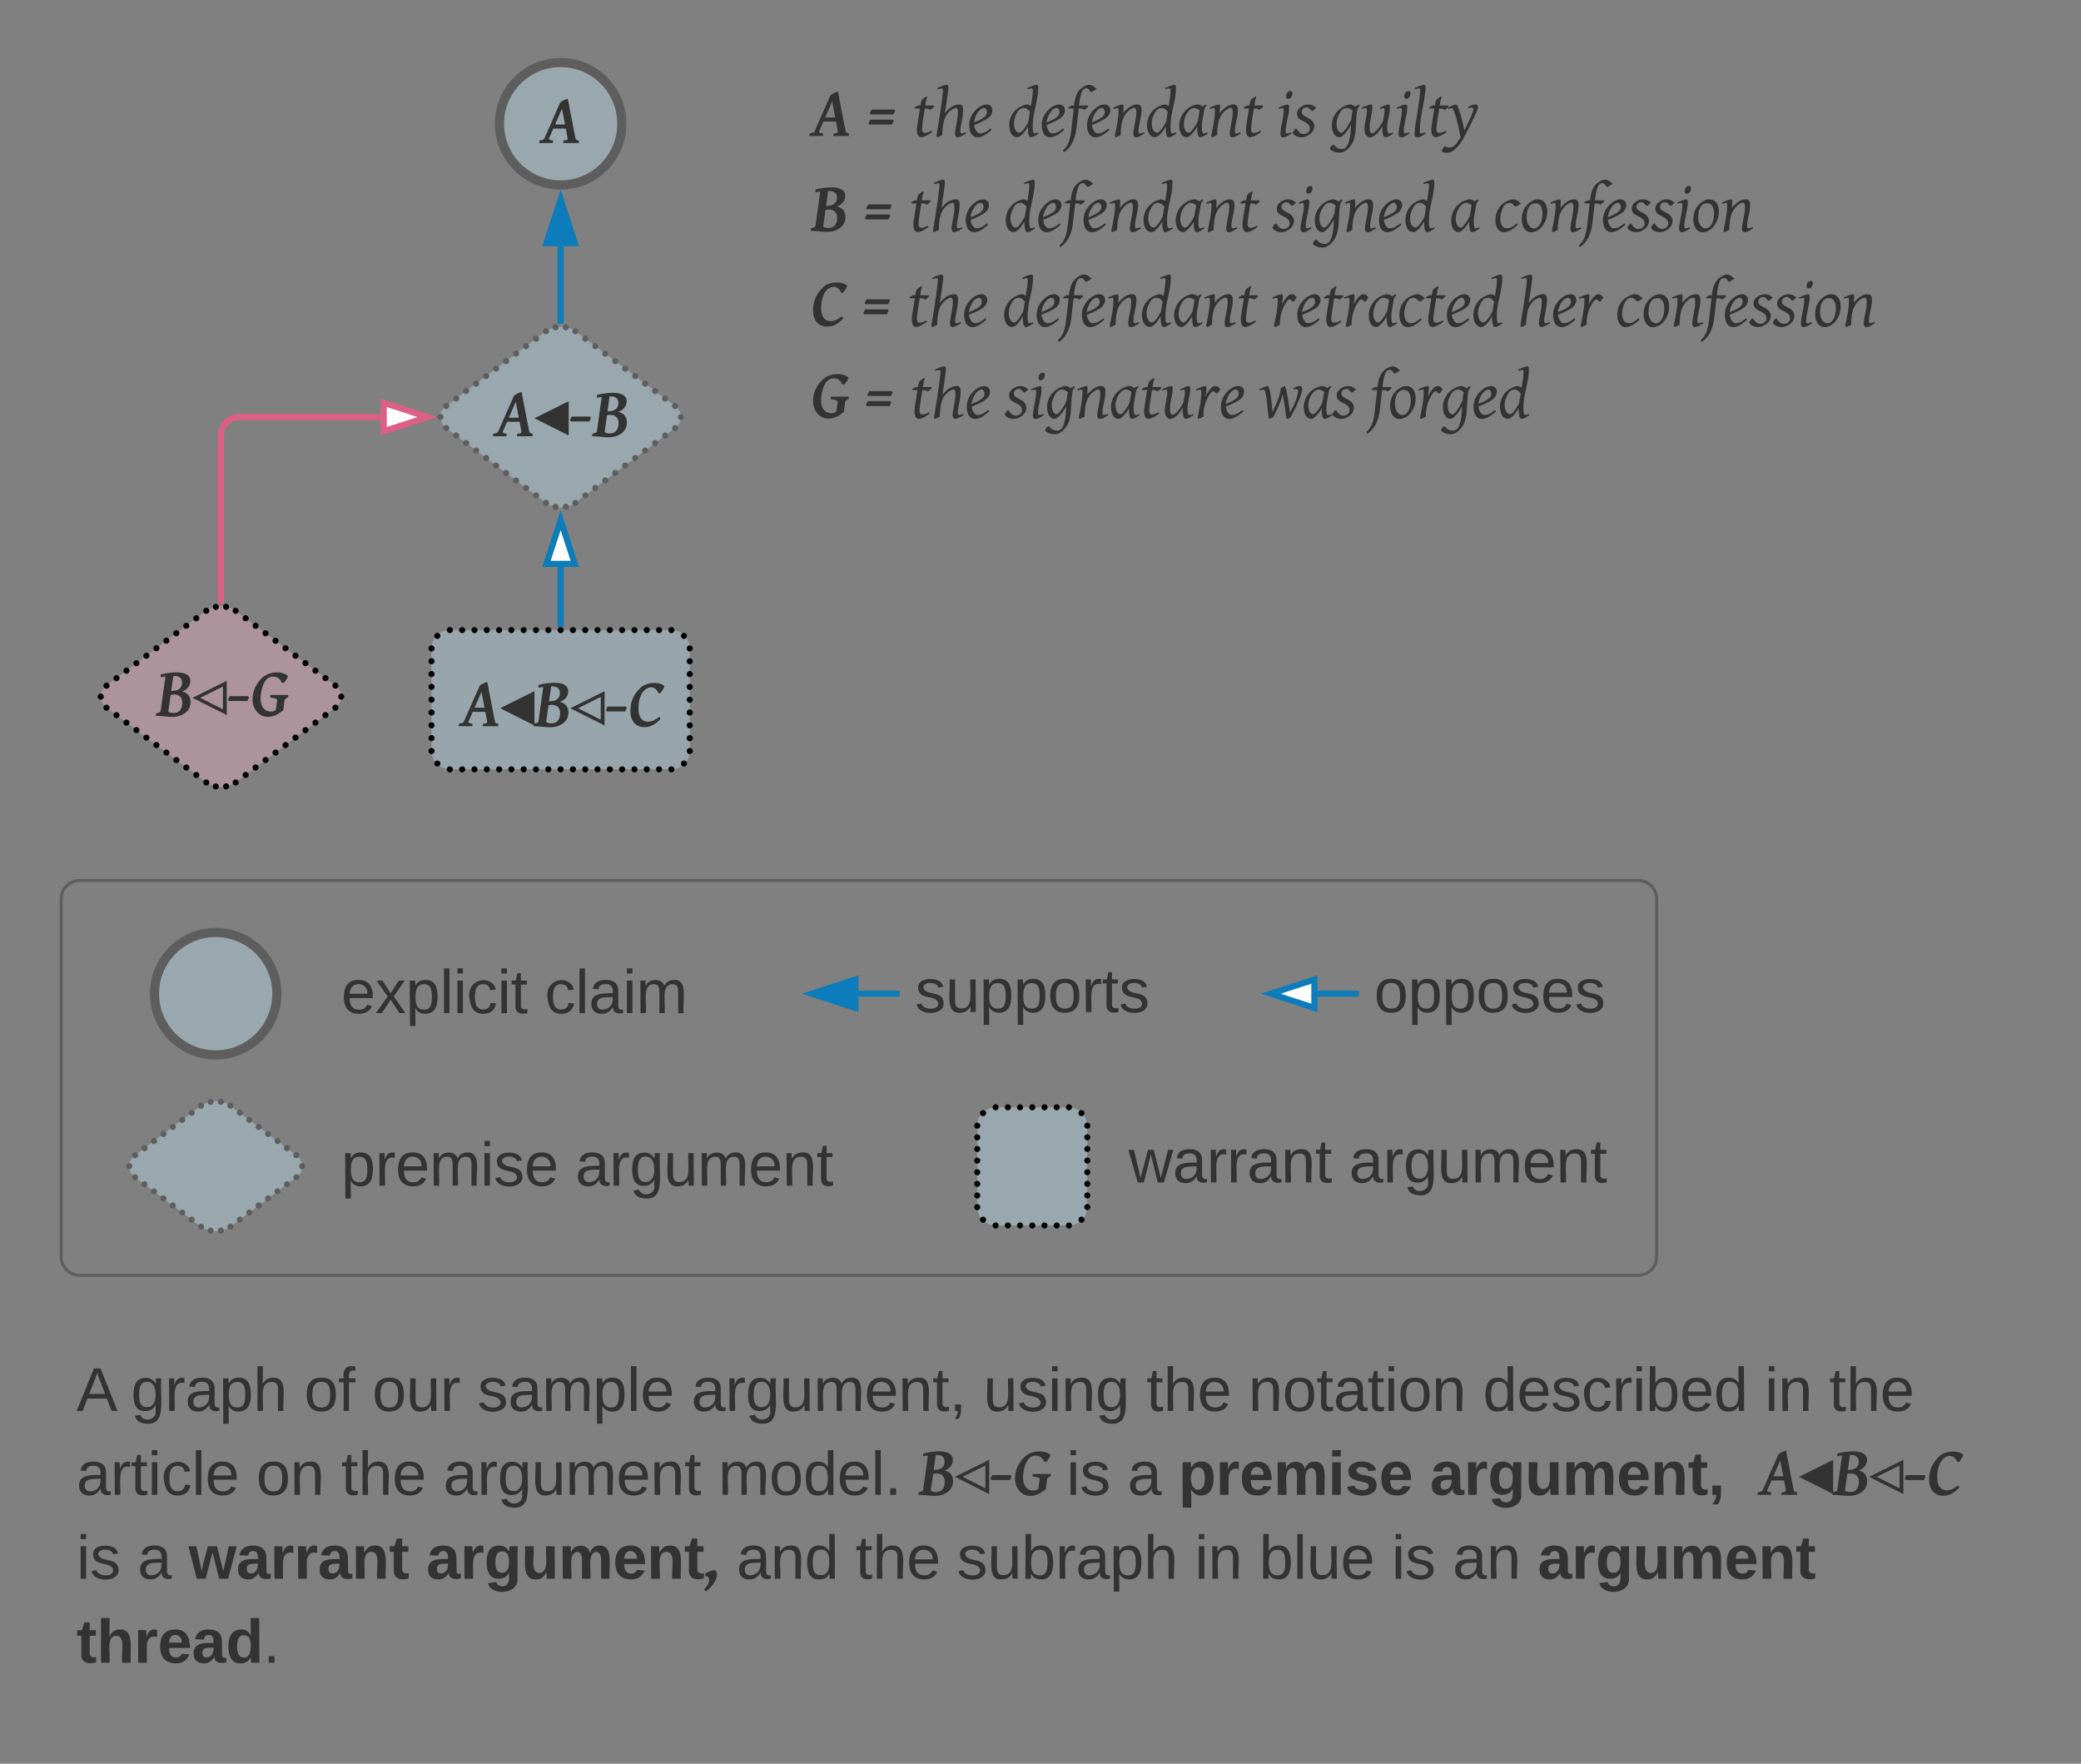 <svg xmlns="http://www.w3.org/2000/svg" xmlns:xlink="http://www.w3.org/1999/xlink" xmlns:lucid="lucid" width="680" height="576.27"><rect width="100%" height="100%" fill="#808080" stroke="none"/><g transform="translate(20 20)" lucid:page-tab-id="0_0"><path d="M0 426c0-3.3 2.7-6 6-6h628c3.3 0 6 2.7 6 6v104.27c0 3.3-2.7 6-6 6H6c-3.3 0-6-2.7-6-6z" stroke="#000" stroke-opacity="0" stroke-width="3" fill="#fff" fill-opacity="0"/><use xlink:href="#a" transform="matrix(1,0,0,1,5,425) translate(0 16)"/><use xlink:href="#b" transform="matrix(1,0,0,1,5,425) translate(17.778 16)"/><use xlink:href="#c" transform="matrix(1,0,0,1,5,425) translate(74.389 16)"/><use xlink:href="#d" transform="matrix(1,0,0,1,5,425) translate(96.611 16)"/><use xlink:href="#e" transform="matrix(1,0,0,1,5,425) translate(131 16)"/><use xlink:href="#f" transform="matrix(1,0,0,1,5,425) translate(200.889 16)"/><use xlink:href="#g" transform="matrix(1,0,0,1,5,425) translate(296.333 16)"/><use xlink:href="#h" transform="matrix(1,0,0,1,5,425) translate(349.611 16)"/><use xlink:href="#i" transform="matrix(1,0,0,1,5,425) translate(382.944 16)"/><use xlink:href="#j" transform="matrix(1,0,0,1,5,425) translate(459.556 16)"/><use xlink:href="#k" transform="matrix(1,0,0,1,5,425) translate(551.667 16)"/><use xlink:href="#l" transform="matrix(1,0,0,1,5,425) translate(572.722 16)"/><use xlink:href="#m" transform="matrix(1,0,0,1,5,425) translate(0 43.423)"/><use xlink:href="#n" transform="matrix(1,0,0,1,5,425) translate(58.722 43.423)"/><use xlink:href="#h" transform="matrix(1,0,0,1,5,425) translate(86.5 43.423)"/><use xlink:href="#o" transform="matrix(1,0,0,1,5,425) translate(119.833 43.423)"/><use xlink:href="#p" transform="matrix(1,0,0,1,5,425) translate(209.722 43.423)"/><use xlink:href="#q" transform="matrix(1,0,0,1,5,425) translate(275.167 43.423)"/><use xlink:href="#r" transform="matrix(1,0,0,1,5,425) translate(323.474 43.423)"/><use xlink:href="#s" transform="matrix(1,0,0,1,5,425) translate(343.418 43.423)"/><use xlink:href="#t" transform="matrix(1,0,0,1,5,425) translate(360.085 43.423)"/><use xlink:href="#u" transform="matrix(1,0,0,1,5,425) translate(442.252 43.423)"/><use xlink:href="#v" transform="matrix(1,0,0,1,5,425) translate(549.807 43.423)"/><use xlink:href="#r" transform="matrix(1,0,0,1,5,425) translate(0 70.845)"/><use xlink:href="#s" transform="matrix(1,0,0,1,5,425) translate(19.944 70.845)"/><use xlink:href="#w" transform="matrix(1,0,0,1,5,425) translate(36.611 70.845)"/><use xlink:href="#x" transform="matrix(1,0,0,1,5,425) translate(114.278 70.845)"/><use xlink:href="#y" transform="matrix(1,0,0,1,5,425) translate(215.681 70.845)"/><use xlink:href="#z" transform="matrix(1,0,0,1,5,425) translate(254.57 70.845)"/><use xlink:href="#A" transform="matrix(1,0,0,1,5,425) translate(287.675 70.845)"/><use xlink:href="#k" transform="matrix(1,0,0,1,5,425) translate(365.398 70.845)"/><use xlink:href="#B" transform="matrix(1,0,0,1,5,425) translate(386.453 70.845)"/><use xlink:href="#C" transform="matrix(1,0,0,1,5,425) translate(429.731 70.845)"/><use xlink:href="#D" transform="matrix(1,0,0,1,5,425) translate(449.675 70.845)"/><use xlink:href="#E" transform="matrix(1,0,0,1,5,425) translate(477.453 70.845)"/><use xlink:href="#F" transform="matrix(1,0,0,1,5,425) translate(0 98.268)"/><path d="M121 191.87c0-3.32 2.7-6 6-6h72.4c3.3 0 6 2.68 6 6v33.5c0 3.3-2.7 6-6 6H127c-3.3 0-6-2.7-6-6z" fill="#c1e4f7" fill-opacity=".38"/><path d="M122 191.87c0 .55-.45 1-1 1s-1-.45-1-1c0-.56.45-1 1-1s1 .44 1 1zm1.9-4.1c0 .54-.45 1-1 1-.56 0-1-.46-1-1 0-.56.44-1 1-1 .55 0 1 .44 1 1zm4.1-1.9c0 .55-.45 1-1 1s-1-.45-1-1c0-.56.45-1 1-1s1 .44 1 1zm4.02 0c0 .55-.45 1-1 1s-1-.45-1-1c0-.56.45-1 1-1s1 .44 1 1zm4.02 0c0 .55-.44 1-1 1-.55 0-1-.45-1-1 0-.56.45-1 1-1 .56 0 1 .44 1 1zm4.03 0c0 .55-.45 1-1 1-.56 0-1-.45-1-1 0-.56.44-1 1-1 .55 0 1 .44 1 1zm4.02 0c0 .55-.46 1-1 1-.56 0-1-.45-1-1 0-.56.44-1 1-1 .54 0 1 .44 1 1zm4 0c0 .55-.44 1-1 1-.54 0-1-.45-1-1 0-.56.46-1 1-1 .56 0 1 .44 1 1zm4.03 0c0 .55-.45 1-1 1s-1-.45-1-1c0-.56.45-1 1-1s1 .44 1 1zm4.02 0c0 .55-.44 1-1 1-.55 0-1-.45-1-1 0-.56.45-1 1-1 .56 0 1 .44 1 1zm4.03 0c0 .55-.45 1-1 1-.56 0-1-.45-1-1 0-.56.44-1 1-1 .55 0 1 .44 1 1zm4.02 0c0 .55-.45 1-1 1s-1-.45-1-1c0-.56.45-1 1-1s1 .44 1 1zm4.02 0c0 .55-.45 1-1 1s-1-.45-1-1c0-.56.45-1 1-1s1 .44 1 1zm4.02 0c0 .55-.45 1-1 1s-1-.45-1-1c0-.56.45-1 1-1s1 .44 1 1zm4.02 0c0 .55-.44 1-1 1-.55 0-1-.45-1-1 0-.56.45-1 1-1 .56 0 1 .44 1 1zm4.03 0c0 .55-.46 1-1 1-.57 0-1-.45-1-1 0-.56.43-1 1-1 .54 0 1 .44 1 1zm4 0c0 .55-.44 1-1 1-.54 0-1-.45-1-1 0-.56.46-1 1-1 .56 0 1 .44 1 1zm4.03 0c0 .55-.45 1-1 1s-1-.45-1-1c0-.56.45-1 1-1s1 .44 1 1zm4.02 0c0 .55-.45 1-1 1s-1-.45-1-1c0-.56.45-1 1-1s1 .44 1 1zm4.02 0c0 .55-.44 1-1 1-.55 0-1-.45-1-1 0-.56.45-1 1-1 .56 0 1 .44 1 1zm4.03 0c0 .55-.45 1-1 1-.56 0-1-.45-1-1 0-.56.44-1 1-1 .55 0 1 .44 1 1zm4.1 1.9c0 .54-.45 1-1 1s-1-.46-1-1c0-.56.45-1 1-1s1 .44 1 1zm1.9 4.1c0 .55-.45 1-1 1-.56 0-1-.45-1-1 0-.56.44-1 1-1 .55 0 1 .44 1 1zm0 4.18c0 .56-.45 1-1 1-.56 0-1-.44-1-1 0-.55.44-1 1-1 .55 0 1 .45 1 1zm0 4.2c0 .54-.45 1-1 1-.56 0-1-.46-1-1 0-.56.44-1 1-1 .55 0 1 .44 1 1zm0 4.18c0 .55-.45 1-1 1-.56 0-1-.45-1-1s.44-1 1-1c.55 0 1 .45 1 1zm0 4.2c0 .54-.45 1-1 1-.56 0-1-.46-1-1 0-.57.44-1 1-1 .55 0 1 .43 1 1zm0 4.17c0 .56-.45 1-1 1-.56 0-1-.44-1-1 0-.55.44-1 1-1 .55 0 1 .45 1 1zm0 4.2c0 .54-.45 1-1 1-.56 0-1-.46-1-1 0-.56.44-1 1-1 .55 0 1 .44 1 1zm0 4.18c0 .55-.45 1-1 1-.56 0-1-.45-1-1s.44-1 1-1c.55 0 1 .45 1 1zm0 4.2c0 .54-.45 1-1 1-.56 0-1-.46-1-1 0-.57.44-1 1-1 .55 0 1 .43 1 1zm-1.9 4.1c0 .54-.45 1-1 1s-1-.46-1-1c0-.56.45-1 1-1s1 .44 1 1zm-4.1 1.9c0 .54-.45 1-1 1-.56 0-1-.46-1-1 0-.57.44-1 1-1 .55 0 1 .43 1 1zm-4.03 0c0 .54-.44 1-1 1-.55 0-1-.46-1-1 0-.57.45-1 1-1 .56 0 1 .43 1 1zm-4.02 0c0 .54-.45 1-1 1s-1-.46-1-1c0-.57.45-1 1-1s1 .43 1 1zm-4.02 0c0 .54-.45 1-1 1s-1-.46-1-1c0-.57.45-1 1-1s1 .43 1 1zm-4.02 0c0 .54-.44 1-1 1-.54 0-1-.46-1-1 0-.57.46-1 1-1 .56 0 1 .43 1 1zm-4 0c0 .54-.46 1-1 1-.57 0-1-.46-1-1 0-.57.43-1 1-1 .54 0 1 .43 1 1zm-4.04 0c0 .54-.44 1-1 1-.55 0-1-.46-1-1 0-.57.45-1 1-1 .56 0 1 .43 1 1zm-4.02 0c0 .54-.45 1-1 1s-1-.46-1-1c0-.57.45-1 1-1s1 .43 1 1zm-4.02 0c0 .54-.45 1-1 1s-1-.46-1-1c0-.57.45-1 1-1s1 .43 1 1zm-4.02 0c0 .54-.45 1-1 1s-1-.46-1-1c0-.57.45-1 1-1s1 .43 1 1zm-4.02 0c0 .54-.45 1-1 1-.56 0-1-.46-1-1 0-.57.44-1 1-1 .55 0 1 .43 1 1zm-4.03 0c0 .54-.44 1-1 1-.55 0-1-.46-1-1 0-.57.45-1 1-1 .56 0 1 .43 1 1zm-4.02 0c0 .54-.45 1-1 1s-1-.46-1-1c0-.57.45-1 1-1s1 .43 1 1zm-4.02 0c0 .54-.44 1-1 1-.54 0-1-.46-1-1 0-.57.46-1 1-1 .56 0 1 .43 1 1zm-4 0c0 .54-.46 1-1 1-.56 0-1-.46-1-1 0-.57.44-1 1-1 .54 0 1 .43 1 1zm-4.03 0c0 .54-.45 1-1 1-.56 0-1-.46-1-1 0-.57.44-1 1-1 .55 0 1 .43 1 1zm-4.03 0c0 .54-.44 1-1 1-.55 0-1-.46-1-1 0-.57.45-1 1-1 .56 0 1 .43 1 1zm-4.02 0c0 .54-.45 1-1 1s-1-.46-1-1c0-.57.45-1 1-1s1 .43 1 1zm-4.02 0c0 .54-.45 1-1 1s-1-.46-1-1c0-.57.45-1 1-1s1 .43 1 1zm-4.1-1.9c0 .54-.45 1-1 1-.56 0-1-.46-1-1 0-.56.44-1 1-1 .55 0 1 .44 1 1zm-1.9-4.1c0 .54-.45 1-1 1s-1-.46-1-1c0-.57.45-1 1-1s1 .43 1 1zm0-4.2c0 .55-.45 1-1 1s-1-.45-1-1 .45-1 1-1 1 .45 1 1zm0-4.2c0 .56-.45 1-1 1s-1-.44-1-1c0-.54.45-1 1-1s1 .46 1 1zm0-4.18c0 .56-.45 1-1 1s-1-.44-1-1c0-.55.45-1 1-1s1 .45 1 1zm0-4.18c0 .55-.45 1-1 1s-1-.45-1-1c0-.56.45-1 1-1s1 .44 1 1zm0-4.2c0 .56-.45 1-1 1s-1-.44-1-1c0-.54.45-1 1-1s1 .46 1 1zm0-4.18c0 .55-.45 1-1 1s-1-.45-1-1 .45-1 1-1 1 .45 1 1zm0-4.2c0 .57-.45 1-1 1s-1-.43-1-1c0-.54.45-1 1-1s1 .46 1 1z"/><use xlink:href="#G" transform="matrix(1,0,0,1,133,197.867) translate(-2.589 19.423)"/><path d="M163.2 60.44V84.8" stroke="#0c7cba" stroke-width="2" fill="none"/><path d="M163.2 45.17l4.63 14.27h-9.27z" stroke="#0c7cba" stroke-width="2" fill="#0c7cba"/><path d="M164.2 85.8l-1.97-.04h-.03v-1h2" fill="#0c7cba"/><path d="M163.2 165.24v18.63" stroke="#0c7cba" stroke-width="2" fill="none"/><path d="M163.2 149.98l4.63 14.26h-9.27z" stroke="#0c7cba" stroke-width="2" fill="#fff"/><path d="M164.2 184.87h-2v-1.03h2" fill="#0c7cba"/><path d="M104.4 116.26H58.2c-3.32 0-6 2.7-6 6v53.88" stroke="#de5f85" stroke-width="2" fill="none"/><path d="M119.66 116.26l-14.27 4.64v-9.27z" stroke="#de5f85" stroke-width="2" fill="#fff"/><path d="M53.2 177.16l-1.97-.04h-.03v-1h2" fill="#de5f85"/><path d="M158.4 88.22c2.65-2 6.95-2 9.6 0l32.6 24.44c2.65 2 2.65 5.22 0 7.2L168 144.3c-2.65 2-6.95 2-9.6 0l-32.6-24.44c-2.65-1.98-2.65-5.2 0-7.2z" fill="#c1e4f7" fill-opacity=".39"/><path d="M159.4 88.22c0 .55-.45 1-1 1s-1-.45-1-1c0-.56.45-1 1-1s1 .44 1 1zm3.12-1.27c0 .55-.45 1-1 1s-1-.45-1-1 .45-1 1-1 1 .45 1 1zm3.36-.02c0 .55-.45 1-1 1s-1-.45-1-1c0-.56.45-1 1-1s1 .44 1 1zm3.12 1.3c0 .54-.45 1-1 1s-1-.46-1-1c0-.57.45-1 1-1s1 .43 1 1zm3.26 2.43c0 .55-.45 1-1 1s-1-.45-1-1 .45-1 1-1 1 .45 1 1zm3.26 2.45c0 .56-.45 1-1 1-.56 0-1-.44-1-1 0-.55.44-1 1-1 .55 0 1 .45 1 1zm3.26 2.45c0 .55-.45 1-1 1-.56 0-1-.45-1-1s.44-1 1-1c.55 0 1 .45 1 1zm3.26 2.45c0 .55-.45 1-1 1-.56 0-1-.45-1-1 0-.56.44-1 1-1 .55 0 1 .44 1 1zm3.26 2.44c0 .55-.45 1-1 1-.56 0-1-.45-1-1s.44-1 1-1c.55 0 1 .45 1 1zm3.26 2.45c0 .54-.45 1-1 1-.56 0-1-.46-1-1 0-.57.44-1 1-1 .55 0 1 .43 1 1zm3.26 2.43c0 .55-.45 1-1 1-.56 0-1-.45-1-1s.44-1 1-1c.55 0 1 .45 1 1zm3.26 2.44c0 .56-.45 1-1 1-.56 0-1-.44-1-1 0-.55.44-1 1-1 .55 0 1 .45 1 1zm3.26 2.45c0 .55-.45 1-1 1-.56 0-1-.45-1-1s.44-1 1-1c.55 0 1 .45 1 1zm3.26 2.44c0 .56-.45 1-1 1-.56 0-1-.44-1-1 0-.55.44-1 1-1 .55 0 1 .45 1 1zm1.9 3.62c0 .55-.46 1-1 1-.57 0-1-.45-1-1s.43-1 1-1c.54 0 1 .45 1 1zm-1.9 3.58c0 .56-.45 1-1 1-.56 0-1-.44-1-1 0-.55.44-1 1-1 .55 0 1 .45 1 1zm-3.26 2.45c0 .56-.45 1-1 1-.56 0-1-.44-1-1 0-.54.44-1 1-1 .55 0 1 .46 1 1zm-3.26 2.45c0 .56-.45 1-1 1-.56 0-1-.44-1-1 0-.55.44-1 1-1 .55 0 1 .45 1 1zm-3.26 2.45c0 .55-.45 1-1 1-.56 0-1-.45-1-1s.44-1 1-1c.55 0 1 .45 1 1zm-3.26 2.44c0 .56-.45 1-1 1-.56 0-1-.44-1-1 0-.55.44-1 1-1 .55 0 1 .45 1 1zm-3.26 2.45c0 .54-.45 1-1 1-.56 0-1-.46-1-1 0-.56.44-1 1-1 .55 0 1 .44 1 1zm-3.26 2.43c0 .56-.45 1-1 1-.56 0-1-.44-1-1 0-.55.44-1 1-1 .55 0 1 .45 1 1zm-3.26 2.45c0 .55-.45 1-1 1-.56 0-1-.45-1-1s.44-1 1-1c.55 0 1 .45 1 1zm-3.26 2.44c0 .56-.45 1-1 1-.56 0-1-.44-1-1 0-.55.44-1 1-1 .55 0 1 .45 1 1zm-3.26 2.45c0 .55-.45 1-1 1s-1-.45-1-1 .45-1 1-1 1 .45 1 1zM169 144.3c0 .57-.45 1-1 1s-1-.43-1-1c0-.54.45-1 1-1s1 .46 1 1zm-3.12 1.28c0 .55-.45 1-1 1-.56 0-1-.45-1-1s.44-1 1-1c.55 0 1 .45 1 1zm-3.37.02c0 .56-.43 1-1 1-.54 0-1-.44-1-1 0-.55.46-1 1-1 .57 0 1 .45 1 1zm-3.1-1.3c0 .57-.45 1-1 1s-1-.43-1-1c0-.54.45-1 1-1s1 .46 1 1zm-3.26-2.43c0 .55-.45 1-1 1s-1-.45-1-1 .45-1 1-1 1 .45 1 1zm-3.26-2.45c0 .56-.45 1-1 1s-1-.44-1-1c0-.55.45-1 1-1s1 .45 1 1zm-3.26-2.44c0 .55-.45 1-1 1s-1-.45-1-1 .45-1 1-1 1 .45 1 1zm-3.26-2.45c0 .56-.45 1-1 1s-1-.44-1-1c0-.55.45-1 1-1s1 .45 1 1zm-3.26-2.44c0 .54-.45 1-1 1s-1-.46-1-1c0-.56.45-1 1-1s1 .44 1 1zm-3.26-2.46c0 .56-.45 1-1 1s-1-.44-1-1c0-.55.45-1 1-1s1 .45 1 1zm-3.26-2.44c0 .55-.45 1-1 1s-1-.45-1-1 .45-1 1-1 1 .45 1 1zm-3.26-2.45c0 .56-.45 1-1 1s-1-.44-1-1c0-.55.45-1 1-1s1 .45 1 1zm-3.26-2.44c0 .56-.45 1-1 1s-1-.44-1-1c0-.54.45-1 1-1s1 .46 1 1zm-3.26-2.44c0 .56-.45 1-1 1s-1-.44-1-1c0-.55.45-1 1-1s1 .45 1 1zm-1.9-3.6c0 .54-.44 1-1 1-.54 0-1-.46-1-1 0-.56.46-1 1-1 .56 0 1 .44 1 1zm1.9-3.6c0 .56-.45 1-1 1s-1-.44-1-1c0-.55.45-1 1-1s1 .45 1 1zm3.26-2.44c0 .55-.45 1-1 1s-1-.45-1-1 .45-1 1-1 1 .45 1 1zm3.26-2.45c0 .56-.45 1-1 1s-1-.44-1-1c0-.55.45-1 1-1s1 .45 1 1zm3.26-2.44c0 .55-.45 1-1 1s-1-.45-1-1 .45-1 1-1 1 .45 1 1zm3.26-2.44c0 .54-.45 1-1 1s-1-.46-1-1c0-.57.45-1 1-1s1 .43 1 1zm3.26-2.46c0 .55-.45 1-1 1s-1-.45-1-1 .45-1 1-1 1 .45 1 1zm3.26-2.44c0 .55-.45 1-1 1s-1-.45-1-1c0-.56.45-1 1-1s1 .44 1 1zm3.26-2.45c0 .55-.45 1-1 1s-1-.45-1-1 .45-1 1-1 1 .45 1 1zm3.26-2.44c0 .56-.45 1-1 1s-1-.44-1-1c0-.55.45-1 1-1s1 .45 1 1zm3.26-2.44c0 .55-.45 1-1 1s-1-.45-1-1 .45-1 1-1 1 .45 1 1zm3.26-2.44c0 .55-.45 1-1 1s-1-.45-1-1c0-.56.45-1 1-1s1 .44 1 1z" fill="#5e5e5e"/><use xlink:href="#H" transform="matrix(1,0,0,1,126,89.616) translate(15.614 32.923)"/><path d="M47.4 179.57c2.65-2 6.95-2 9.6 0l32.6 24.45c2.65 1.98 2.65 5.2 0 7.2L57 235.66c-2.65 2-6.95 2-9.6 0l-32.6-24.44c-2.65-2-2.65-5.22 0-7.2z" fill="#f5b5c8" fill-opacity=".39"/><path d="M48.4 179.57c0 .55-.45 1-1 1s-1-.45-1-1 .45-1 1-1 1 .45 1 1zm3.12-1.27c0 .55-.45 1-1 1s-1-.45-1-1 .45-1 1-1 1 .45 1 1zm3.36-.02c0 .55-.45 1-1 1s-1-.45-1-1 .45-1 1-1 1 .45 1 1zm3.12 1.3c0 .54-.45 1-1 1s-1-.46-1-1c0-.56.45-1 1-1s1 .44 1 1zm3.26 2.43c0 .57-.45 1-1 1s-1-.43-1-1c0-.54.45-1 1-1s1 .46 1 1zm3.26 2.46c0 .55-.45 1-1 1-.56 0-1-.45-1-1s.44-1 1-1c.55 0 1 .45 1 1zm3.26 2.44c0 .55-.45 1-1 1-.56 0-1-.45-1-1s.44-1 1-1c.55 0 1 .45 1 1zm3.26 2.45c0 .55-.45 1-1 1-.56 0-1-.45-1-1s.44-1 1-1c.55 0 1 .45 1 1zm3.26 2.44c0 .54-.45 1-1 1-.56 0-1-.46-1-1 0-.56.44-1 1-1 .55 0 1 .44 1 1zm3.26 2.44c0 .55-.45 1-1 1-.56 0-1-.45-1-1 0-.56.44-1 1-1 .55 0 1 .44 1 1zm3.26 2.44c0 .55-.45 1-1 1-.56 0-1-.45-1-1s.44-1 1-1c.55 0 1 .45 1 1zm3.26 2.45c0 .55-.45 1-1 1-.56 0-1-.45-1-1 0-.56.44-1 1-1 .55 0 1 .44 1 1zm3.26 2.44c0 .55-.45 1-1 1-.56 0-1-.45-1-1s.44-1 1-1c.55 0 1 .45 1 1zm3.26 2.45c0 .55-.45 1-1 1-.56 0-1-.45-1-1 0-.56.44-1 1-1 .55 0 1 .44 1 1zm1.9 3.6c0 .56-.46 1-1 1-.57 0-1-.44-1-1 0-.54.43-1 1-1 .54 0 1 .46 1 1zm-1.9 3.6c0 .55-.45 1-1 1-.56 0-1-.45-1-1 0-.56.44-1 1-1 .55 0 1 .44 1 1zm-3.26 2.44c0 .55-.45 1-1 1-.56 0-1-.45-1-1s.44-1 1-1c.55 0 1 .45 1 1zm-3.26 2.45c0 .56-.45 1-1 1-.56 0-1-.44-1-1 0-.55.44-1 1-1 .55 0 1 .45 1 1zm-3.26 2.45c0 .55-.45 1-1 1-.56 0-1-.45-1-1s.44-1 1-1c.55 0 1 .45 1 1zM77.56 221c0 .55-.45 1-1 1-.56 0-1-.45-1-1 0-.56.44-1 1-1 .55 0 1 .44 1 1zm-3.26 2.44c0 .55-.45 1-1 1-.56 0-1-.45-1-1s.44-1 1-1c.55 0 1 .45 1 1zm-3.26 2.45c0 .54-.45 1-1 1-.56 0-1-.46-1-1 0-.57.44-1 1-1 .55 0 1 .43 1 1zm-3.26 2.43c0 .55-.45 1-1 1-.56 0-1-.45-1-1s.44-1 1-1c.55 0 1 .45 1 1zm-3.26 2.44c0 .56-.45 1-1 1-.56 0-1-.44-1-1 0-.55.44-1 1-1 .55 0 1 .45 1 1zm-3.26 2.45c0 .55-.45 1-1 1s-1-.45-1-1 .45-1 1-1 1 .45 1 1zM58 235.66c0 .56-.45 1-1 1s-1-.44-1-1c0-.55.45-1 1-1s1 .45 1 1zm-3.12 1.27c0 .56-.45 1-1 1-.56 0-1-.44-1-1 0-.55.44-1 1-1 .55 0 1 .45 1 1zm-3.37.03c0 .55-.43 1-1 1-.54 0-1-.45-1-1 0-.56.46-1 1-1 .57 0 1 .44 1 1zm-3.1-1.3c0 .56-.45 1-1 1s-1-.44-1-1c0-.55.45-1 1-1s1 .45 1 1zm-3.26-2.44c0 .55-.45 1-1 1s-1-.45-1-1 .45-1 1-1 1 .45 1 1zm-3.26-2.45c0 .56-.45 1-1 1s-1-.44-1-1c0-.55.45-1 1-1s1 .45 1 1zm-3.26-2.44c0 .55-.45 1-1 1s-1-.45-1-1 .45-1 1-1 1 .45 1 1zm-3.26-2.44c0 .54-.45 1-1 1s-1-.46-1-1c0-.57.45-1 1-1s1 .43 1 1zm-3.26-2.46c0 .55-.45 1-1 1s-1-.45-1-1 .45-1 1-1 1 .45 1 1zM28.84 221c0 .55-.45 1-1 1s-1-.45-1-1c0-.56.45-1 1-1s1 .44 1 1zm-3.26-2.45c0 .55-.45 1-1 1s-1-.45-1-1 .45-1 1-1 1 .45 1 1zm-3.26-2.44c0 .56-.45 1-1 1s-1-.44-1-1c0-.55.45-1 1-1s1 .45 1 1zm-3.26-2.44c0 .55-.45 1-1 1s-1-.45-1-1 .45-1 1-1 1 .45 1 1zm-3.26-2.44c0 .55-.45 1-1 1s-1-.45-1-1c0-.56.45-1 1-1s1 .44 1 1zm-1.9-3.62c0 .55-.44 1-1 1-.54 0-1-.45-1-1s.46-1 1-1c.56 0 1 .45 1 1zm1.9-3.58c0 .55-.45 1-1 1s-1-.45-1-1c0-.56.45-1 1-1s1 .44 1 1zm3.26-2.45c0 .55-.45 1-1 1s-1-.45-1-1 .45-1 1-1 1 .45 1 1zm3.26-2.44c0 .55-.45 1-1 1s-1-.45-1-1c0-.56.45-1 1-1s1 .44 1 1zm3.26-2.45c0 .55-.45 1-1 1s-1-.45-1-1 .45-1 1-1 1 .45 1 1zm3.26-2.44c0 .55-.45 1-1 1s-1-.45-1-1c0-.56.45-1 1-1s1 .44 1 1zm3.26-2.45c0 .54-.45 1-1 1s-1-.46-1-1c0-.56.45-1 1-1s1 .44 1 1zm3.26-2.45c0 .55-.45 1-1 1s-1-.45-1-1 .45-1 1-1 1 .45 1 1zm3.26-2.45c0 .55-.45 1-1 1s-1-.45-1-1 .45-1 1-1 1 .45 1 1zm3.26-2.44c0 .55-.45 1-1 1s-1-.45-1-1 .45-1 1-1 1 .45 1 1zm3.26-2.45c0 .57-.45 1-1 1s-1-.43-1-1c0-.54.45-1 1-1s1 .46 1 1zm3.26-2.43c0 .55-.45 1-1 1s-1-.45-1-1 .45-1 1-1 1 .45 1 1z"/><g><use xlink:href="#I" transform="matrix(1,0,0,1,15,180.968) translate(16.015 32.923)"/></g><path d="M183.2 20.43c0 11.05-8.96 20-20 20-11.05 0-20-8.95-20-20 0-11.04 8.95-20 20-20 11.04 0 20 8.96 20 20z" stroke="#5e5e5e" stroke-width="3" fill="#c1e4f7" fill-opacity=".39"/><g><use xlink:href="#J" transform="matrix(1,0,0,1,148.198,5.434) translate(8.527 21.298)"/></g><path d="M240 0h331.25v40H240z" fill="#fff" fill-opacity="0"/><g><use xlink:href="#K" transform="matrix(1,0,0,1,245,5) translate(0 19.423)"/><use xlink:href="#L" transform="matrix(1,0,0,1,245,5) translate(18.283 19.423)"/><use xlink:href="#M" transform="matrix(1,0,0,1,245,5) translate(33.214 19.423)"/><use xlink:href="#N" transform="matrix(1,0,0,1,245,5) translate(64.204 19.423)"/><use xlink:href="#O" transform="matrix(1,0,0,1,245,5) translate(152.007 19.423)"/><use xlink:href="#P" transform="matrix(1,0,0,1,245,5) translate(169.64 19.423)"/></g><path d="M240 31h331.25v40H240z" fill="#fff" fill-opacity="0"/><g><use xlink:href="#Q" transform="matrix(1,0,0,1,245,36) translate(0 19.423)"/><use xlink:href="#L" transform="matrix(1,0,0,1,245,36) translate(17.144 19.423)"/><use xlink:href="#M" transform="matrix(1,0,0,1,245,36) translate(32.075 19.423)"/><use xlink:href="#N" transform="matrix(1,0,0,1,245,36) translate(63.064 19.423)"/><use xlink:href="#R" transform="matrix(1,0,0,1,245,36) translate(150.868 19.423)"/><use xlink:href="#S" transform="matrix(1,0,0,1,245,36) translate(208.615 19.423)"/><use xlink:href="#T" transform="matrix(1,0,0,1,245,36) translate(223.069 19.423)"/></g><path d="M240 62h360v61.43H240z" fill="#fff" fill-opacity="0"/><g><use xlink:href="#U" transform="matrix(1,0,0,1,245,67) translate(0 19.423)"/><use xlink:href="#L" transform="matrix(1,0,0,1,245,67) translate(16.612 19.423)"/><use xlink:href="#M" transform="matrix(1,0,0,1,245,67) translate(31.543 19.423)"/><use xlink:href="#N" transform="matrix(1,0,0,1,245,67) translate(62.533 19.423)"/><use xlink:href="#V" transform="matrix(1,0,0,1,245,67) translate(150.336 19.423)"/><use xlink:href="#W" transform="matrix(1,0,0,1,245,67) translate(230.827 19.423)"/><use xlink:href="#T" transform="matrix(1,0,0,1,245,67) translate(262.88 19.423)"/></g><path d="M240 92h362.8v61.43H240z" fill="#fff" fill-opacity="0"/><g><use xlink:href="#X" transform="matrix(1,0,0,1,245,97) translate(0 19.423)"/><use xlink:href="#L" transform="matrix(1,0,0,1,245,97) translate(17.48 19.423)"/><use xlink:href="#M" transform="matrix(1,0,0,1,245,97) translate(32.411 19.423)"/><use xlink:href="#Y" transform="matrix(1,0,0,1,245,97) translate(63.401 19.423)"/><use xlink:href="#Z" transform="matrix(1,0,0,1,245,97) translate(146.441 19.423)"/><use xlink:href="#aa" transform="matrix(1,0,0,1,245,97) translate(182.606 19.423)"/></g><path d="M0 273.68c0-3.3 2.7-6 6-6h509.33c3.32 0 6 2.7 6 6v117c0 3.32-2.68 6-6 6H6c-3.3 0-6-2.68-6-6z" stroke="#5e5e5e" fill-opacity="0"/><path d="M299.33 347.8c0-3.3 2.7-6 6-6h23.94c3.3 0 6 2.7 6 6v26.6c0 3.32-2.7 6-6 6h-23.94c-3.3 0-6-2.68-6-6z" fill="#c1e4f7" fill-opacity=".39"/><path d="M300.33 347.8c0 .57-.44 1-1 1-.55 0-1-.43-1-1 0-.54.45-1 1-1 .56 0 1 .46 1 1zm1.9-4.1c0 .56-.45 1-1 1s-1-.44-1-1c0-.54.45-1 1-1s1 .46 1 1zm4.1-1.9c0 .57-.44 1-1 1-.55 0-1-.43-1-1 0-.54.45-1 1-1 .56 0 1 .46 1 1zm4 0c0 .57-.46 1-1 1-.56 0-1-.43-1-1 0-.54.44-1 1-1 .54 0 1 .46 1 1zm3.98 0c0 .57-.44 1-1 1-.54 0-1-.43-1-1 0-.54.46-1 1-1 .56 0 1 .46 1 1zm4 0c0 .57-.45 1-1 1s-1-.43-1-1c0-.54.45-1 1-1s1 .46 1 1zm4 0c0 .57-.46 1-1 1-.56 0-1-.43-1-1 0-.54.44-1 1-1 .54 0 1 .46 1 1zm3.98 0c0 .57-.45 1-1 1s-1-.43-1-1c0-.54.45-1 1-1s1 .46 1 1zm4 0c0 .57-.46 1-1 1-.56 0-1-.43-1-1 0-.54.44-1 1-1 .54 0 1 .46 1 1zm4.1 1.9c0 .56-.45 1-1 1-.56 0-1-.44-1-1 0-.54.44-1 1-1 .55 0 1 .46 1 1zm1.9 4.1c0 .57-.46 1-1 1-.56 0-1-.43-1-1 0-.54.44-1 1-1 .54 0 1 .46 1 1zm0 3.8c0 .57-.46 1-1 1-.56 0-1-.43-1-1 0-.54.44-1 1-1 .54 0 1 .46 1 1zm0 3.8c0 .57-.46 1-1 1-.56 0-1-.43-1-1 0-.54.44-1 1-1 .54 0 1 .46 1 1zm0 3.8c0 .56-.46 1-1 1-.56 0-1-.44-1-1 0-.54.44-1 1-1 .54 0 1 .46 1 1zm0 3.8c0 .56-.46 1-1 1-.56 0-1-.44-1-1 0-.54.44-1 1-1 .54 0 1 .46 1 1zm0 3.8c0 .56-.46 1-1 1-.56 0-1-.44-1-1 0-.54.44-1 1-1 .54 0 1 .46 1 1zm0 3.8c0 .56-.46 1-1 1-.56 0-1-.44-1-1 0-.54.44-1 1-1 .54 0 1 .46 1 1zm0 3.8c0 .56-.46 1-1 1-.56 0-1-.44-1-1 0-.54.44-1 1-1 .54 0 1 .46 1 1zm-1.9 4.12c0 .55-.45 1-1 1-.56 0-1-.45-1-1 0-.56.44-1 1-1 .55 0 1 .44 1 1zm-4.1 1.9c0 .54-.46 1-1 1-.56 0-1-.46-1-1 0-.56.44-1 1-1 .54 0 1 .44 1 1zm-4 0c0 .54-.45 1-1 1s-1-.46-1-1c0-.56.45-1 1-1s1 .44 1 1zm-4 0c0 .54-.44 1-1 1-.54 0-1-.46-1-1 0-.56.46-1 1-1 .56 0 1 .44 1 1zm-3.98 0c0 .54-.45 1-1 1s-1-.46-1-1c0-.56.45-1 1-1s1 .44 1 1zm-4 0c0 .54-.44 1-1 1-.54 0-1-.46-1-1 0-.56.46-1 1-1 .56 0 1 .44 1 1zm-3.98 0c0 .54-.45 1-1 1s-1-.46-1-1c0-.56.45-1 1-1s1 .44 1 1zm-4 0c0 .54-.43 1-1 1-.54 0-1-.46-1-1 0-.56.46-1 1-1 .57 0 1 .44 1 1zm-4.1-1.9c0 .55-.44 1-1 1-.54 0-1-.45-1-1 0-.56.46-1 1-1 .56 0 1 .44 1 1zm-1.9-4.1c0 .54-.43 1-1 1-.54 0-1-.46-1-1 0-.56.46-1 1-1 .57 0 1 .44 1 1zm0-3.8c0 .54-.43 1-1 1-.54 0-1-.46-1-1 0-.56.46-1 1-1 .57 0 1 .44 1 1zm0-3.8c0 .54-.43 1-1 1-.54 0-1-.46-1-1 0-.56.46-1 1-1 .57 0 1 .44 1 1zm0-3.8c0 .54-.43 1-1 1-.54 0-1-.46-1-1 0-.56.46-1 1-1 .57 0 1 .44 1 1zm0-3.8c0 .54-.43 1-1 1-.54 0-1-.46-1-1 0-.56.46-1 1-1 .57 0 1 .44 1 1zm0-3.8c0 .55-.43 1-1 1-.54 0-1-.45-1-1 0-.56.46-1 1-1 .57 0 1 .44 1 1zm0-3.8c0 .55-.43 1-1 1-.54 0-1-.45-1-1 0-.56.46-1 1-1 .57 0 1 .44 1 1z"/><path d="M343.8 345.35h177.53v32.8H343.8z" fill="#fff" fill-opacity="0"/><g><use xlink:href="#ab" transform="matrix(1,0,0,1,348.787,350.352) translate(0 16)"/><use xlink:href="#ac" transform="matrix(1,0,0,1,348.787,350.352) translate(72.056 16)"/></g><path d="M424 289.68h56.5v34H424z" fill="#fff" fill-opacity="0"/><g><use xlink:href="#ad" transform="matrix(1,0,0,1,429,294.684) translate(0 16)"/></g><path d="M410.5 304.68H423" stroke="#0c7cba" stroke-width="2" fill="none"/><path d="M395.24 304.68l14.26-4.63v9.27z" stroke="#0c7cba" stroke-width="2" fill="#fff"/><path d="M422.97 304.68H424" stroke="#0c7cba" stroke-width="2" fill="none"/><path d="M274 289.68h56.5v34H274z" fill="#fff" fill-opacity="0"/><g><use xlink:href="#ae" transform="matrix(1,0,0,1,279,294.684) translate(0 16)"/></g><path d="M260.5 304.68H273" stroke="#0c7cba" stroke-width="2" fill="none"/><path d="M245.24 304.68l14.26-4.63v9.27z" stroke="#0c7cba" stroke-width="2" fill="#0c7cba"/><path d="M274 305.68h-1.03v-2H274" fill="#0c7cba"/><path d="M86.5 290.03H220v58H86.5z" fill="#fff" fill-opacity="0"/><g><use xlink:href="#af" transform="matrix(1,0,0,1,91.514,295.032) translate(0 16)"/><use xlink:href="#ag" transform="matrix(1,0,0,1,91.514,295.032) translate(66.5 16)"/></g><path d="M70.48 304.68c0 11.05-8.95 20-20 20-11.04 0-20-8.95-20-20 0-11.04 8.96-20 20-20 11.05 0 20 8.96 20 20z" stroke="#5e5e5e" stroke-width="3" fill="#c1e4f7" fill-opacity=".39"/><path d="M45.68 341.28c2.66-1.98 6.95-1.98 9.6 0l21.55 16.17c2.66 2 2.66 5.2 0 7.2L55.28 380.8c-2.65 2-6.94 2-9.6 0l-21.55-16.15c-2.65-2-2.65-5.2 0-7.2z" fill="#c1e4f7" fill-opacity=".39"/><path d="M46.68 341.28c0 .56-.44 1-1 1-.55 0-1-.44-1-1 0-.55.45-1 1-1 .56 0 1 .45 1 1zm3.13-1.26c0 .55-.44 1-1 1-.55 0-1-.45-1-1 0-.56.45-1 1-1 .56 0 1 .44 1 1zm3.37-.03c0 .55-.45 1-1 1s-1-.45-1-1c0-.56.45-1 1-1s1 .44 1 1zm3.1 1.28c0 .56-.43 1-1 1-.54 0-1-.44-1-1 0-.55.46-1 1-1 .57 0 1 .45 1 1zm3.1 2.3c0 .57-.45 1-1 1-.56 0-1-.43-1-1 0-.54.44-1 1-1 .55 0 1 .46 1 1zm3.07 2.32c0 .55-.45 1-1 1s-1-.45-1-1 .45-1 1-1 1 .45 1 1zm3.08 2.3c0 .56-.45 1-1 1s-1-.44-1-1c0-.54.45-1 1-1s1 .46 1 1zm3.08 2.32c0 .55-.45 1-1 1s-1-.45-1-1 .45-1 1-1 1 .45 1 1zm3.08 2.3c0 .56-.45 1-1 1s-1-.44-1-1c0-.54.45-1 1-1s1 .46 1 1zm3.08 2.32c0 .55-.45 1-1 1-.56 0-1-.45-1-1s.44-1 1-1c.55 0 1 .45 1 1zm3.07 2.3c0 .56-.44 1-1 1-.55 0-1-.44-1-1 0-.54.45-1 1-1 .56 0 1 .46 1 1zm1.9 3.62c0 .56-.45 1-1 1-.56 0-1-.44-1-1 0-.55.44-1 1-1 .55 0 1 .45 1 1zm-1.9 3.6c0 .54-.44 1-1 1-.55 0-1-.46-1-1 0-.56.45-1 1-1 .56 0 1 .44 1 1zm-3.07 2.3c0 .55-.45 1-1 1-.56 0-1-.45-1-1 0-.56.44-1 1-1 .55 0 1 .44 1 1zm-3.08 2.3c0 .56-.45 1-1 1s-1-.44-1-1c0-.55.45-1 1-1s1 .45 1 1zm-3.08 2.3c0 .57-.45 1-1 1s-1-.43-1-1c0-.54.45-1 1-1s1 .46 1 1zm-3.08 2.32c0 .56-.45 1-1 1s-1-.44-1-1c0-.55.45-1 1-1s1 .45 1 1zm-3.08 2.3c0 .56-.45 1-1 1s-1-.44-1-1c0-.54.45-1 1-1s1 .46 1 1zm-3.08 2.32c0 .55-.44 1-1 1-.55 0-1-.45-1-1s.45-1 1-1c.56 0 1 .45 1 1zm-3.08 2.3c0 .56-.44 1-1 1-.55 0-1-.44-1-1 0-.54.45-1 1-1 .56 0 1 .46 1 1zm-3.12 1.28c0 .55-.44 1-1 1-.55 0-1-.45-1-1s.45-1 1-1c.56 0 1 .45 1 1zm-3.36.02c0 .55-.45 1-1 1s-1-.45-1-1 .45-1 1-1 1 .45 1 1zm-3.12-1.3c0 .56-.44 1-1 1-.55 0-1-.44-1-1 0-.54.45-1 1-1 .56 0 1 .46 1 1zm-3.07-2.3c0 .55-.44 1-1 1-.55 0-1-.45-1-1s.45-1 1-1c.56 0 1 .45 1 1zm-3.07-2.3c0 .54-.45 1-1 1-.56 0-1-.46-1-1 0-.56.44-1 1-1 .55 0 1 .44 1 1zm-3.08-2.32c0 .56-.45 1-1 1s-1-.44-1-1c0-.55.45-1 1-1s1 .45 1 1zm-3.08-2.3c0 .55-.45 1-1 1s-1-.45-1-1c0-.56.45-1 1-1s1 .44 1 1zm-3.08-2.3c0 .54-.46 1-1 1-.56 0-1-.46-1-1 0-.57.44-1 1-1 .54 0 1 .43 1 1zm-3.1-2.32c0 .55-.44 1-1 1-.54 0-1-.45-1-1 0-.56.46-1 1-1 .56 0 1 .44 1 1zm-3.07-2.3c0 .54-.44 1-1 1-.55 0-1-.46-1-1 0-.56.45-1 1-1 .56 0 1 .44 1 1zm-1.9-3.63c0 .55-.44 1-1 1-.54 0-1-.45-1-1s.46-1 1-1c.56 0 1 .45 1 1zm1.9-3.58c0 .55-.44 1-1 1-.55 0-1-.45-1-1s.45-1 1-1c.56 0 1 .45 1 1zm3.08-2.3c0 .54-.44 1-1 1-.54 0-1-.46-1-1 0-.56.46-1 1-1 .56 0 1 .44 1 1zm3.1-2.32c0 .55-.46 1-1 1-.56 0-1-.45-1-1s.44-1 1-1c.54 0 1 .45 1 1zm3.07-2.3c0 .54-.45 1-1 1s-1-.46-1-1c0-.56.45-1 1-1s1 .44 1 1zm3.08-2.32c0 .56-.45 1-1 1s-1-.44-1-1c0-.54.45-1 1-1s1 .46 1 1zm3.08-2.3c0 .55-.45 1-1 1-.56 0-1-.45-1-1s.44-1 1-1c.55 0 1 .45 1 1zm3.08-2.3c0 .55-.44 1-1 1-.55 0-1-.45-1-1 0-.56.45-1 1-1 .56 0 1 .44 1 1z" fill="#5e5e5e"/><path d="M86.5 346.4h222.35v34H86.5z" fill="#fff" fill-opacity="0"/><g><use xlink:href="#ah" transform="matrix(1,0,0,1,91.514,351.41) translate(0 16)"/><use xlink:href="#ac" transform="matrix(1,0,0,1,91.514,351.41) translate(76.5 16)"/></g><defs><path fill="#333" d="M205 0l-28-72H64L36 0H1l101-248h38L239 0h-34zm-38-99l-47-123c-12 45-31 82-46 123h93" id="ai"/><use transform="matrix(0.056,0,0,0.056,0,0)" xlink:href="#ai" id="a"/><path fill="#333" d="M177-190C167-65 218 103 67 71c-23-6-38-20-44-43l32-5c15 47 100 32 89-28v-30C133-14 115 1 83 1 29 1 15-40 15-95c0-56 16-97 71-98 29-1 48 16 59 35 1-10 0-23 2-32h30zM94-22c36 0 50-32 50-73 0-42-14-75-50-75-39 0-46 34-46 75s6 73 46 73" id="aj"/><path fill="#333" d="M114-163C36-179 61-72 57 0H25l-1-190h30c1 12-1 29 2 39 6-27 23-49 58-41v29" id="ak"/><path fill="#333" d="M141-36C126-15 110 5 73 4 37 3 15-17 15-53c-1-64 63-63 125-63 3-35-9-54-41-54-24 1-41 7-42 31l-33-3c5-37 33-52 76-52 45 0 72 20 72 64v82c-1 20 7 32 28 27v20c-31 9-61-2-59-35zM48-53c0 20 12 33 32 33 41-3 63-29 60-74-43 2-92-5-92 41" id="al"/><path fill="#333" d="M115-194c55 1 70 41 70 98S169 2 115 4C84 4 66-9 55-30l1 105H24l-1-265h31l2 30c10-21 28-34 59-34zm-8 174c40 0 45-34 45-75s-6-73-45-74c-42 0-51 32-51 76 0 43 10 73 51 73" id="am"/><path fill="#333" d="M106-169C34-169 62-67 57 0H25v-261h32l-1 103c12-21 28-36 61-36 89 0 53 116 60 194h-32v-121c2-32-8-49-39-48" id="an"/><g id="b"><use transform="matrix(0.056,0,0,0.056,0,0)" xlink:href="#aj"/><use transform="matrix(0.056,0,0,0.056,11.111,0)" xlink:href="#ak"/><use transform="matrix(0.056,0,0,0.056,17.722,0)" xlink:href="#al"/><use transform="matrix(0.056,0,0,0.056,28.833,0)" xlink:href="#am"/><use transform="matrix(0.056,0,0,0.056,39.944,0)" xlink:href="#an"/></g><path fill="#333" d="M100-194c62-1 85 37 85 99 1 63-27 99-86 99S16-35 15-95c0-66 28-99 85-99zM99-20c44 1 53-31 53-75 0-43-8-75-51-75s-53 32-53 75 10 74 51 75" id="ao"/><path fill="#333" d="M101-234c-31-9-42 10-38 44h38v23H63V0H32v-167H5v-23h27c-7-52 17-82 69-68v24" id="ap"/><g id="c"><use transform="matrix(0.056,0,0,0.056,0,0)" xlink:href="#ao"/><use transform="matrix(0.056,0,0,0.056,11.111,0)" xlink:href="#ap"/></g><path fill="#333" d="M84 4C-5 8 30-112 23-190h32v120c0 31 7 50 39 49 72-2 45-101 50-169h31l1 190h-30c-1-10 1-25-2-33-11 22-28 36-60 37" id="aq"/><g id="d"><use transform="matrix(0.056,0,0,0.056,0,0)" xlink:href="#ao"/><use transform="matrix(0.056,0,0,0.056,11.111,0)" xlink:href="#aq"/><use transform="matrix(0.056,0,0,0.056,22.222,0)" xlink:href="#ak"/></g><path fill="#333" d="M135-143c-3-34-86-38-87 0 15 53 115 12 119 90S17 21 10-45l28-5c4 36 97 45 98 0-10-56-113-15-118-90-4-57 82-63 122-42 12 7 21 19 24 35" id="ar"/><path fill="#333" d="M210-169c-67 3-38 105-44 169h-31v-121c0-29-5-50-35-48C34-165 62-65 56 0H25l-1-190h30c1 10-1 24 2 32 10-44 99-50 107 0 11-21 27-35 58-36 85-2 47 119 55 194h-31v-121c0-29-5-49-35-48" id="as"/><path fill="#333" d="M24 0v-261h32V0H24" id="at"/><path fill="#333" d="M100-194c63 0 86 42 84 106H49c0 40 14 67 53 68 26 1 43-12 49-29l28 8c-11 28-37 45-77 45C44 4 14-33 15-96c1-61 26-98 85-98zm52 81c6-60-76-77-97-28-3 7-6 17-6 28h103" id="au"/><g id="e"><use transform="matrix(0.056,0,0,0.056,0,0)" xlink:href="#ar"/><use transform="matrix(0.056,0,0,0.056,10,0)" xlink:href="#al"/><use transform="matrix(0.056,0,0,0.056,21.111,0)" xlink:href="#as"/><use transform="matrix(0.056,0,0,0.056,37.722,0)" xlink:href="#am"/><use transform="matrix(0.056,0,0,0.056,48.833,0)" xlink:href="#at"/><use transform="matrix(0.056,0,0,0.056,53.222,0)" xlink:href="#au"/></g><path fill="#333" d="M117-194c89-4 53 116 60 194h-32v-121c0-31-8-49-39-48C34-167 62-67 57 0H25l-1-190h30c1 10-1 24 2 32 11-22 29-35 61-36" id="av"/><path fill="#333" d="M59-47c-2 24 18 29 38 22v24C64 9 27 4 27-40v-127H5v-23h24l9-43h21v43h35v23H59v120" id="aw"/><path fill="#333" d="M68-38c1 34 0 65-14 84H32c9-13 17-26 17-46H33v-38h35" id="ax"/><g id="f"><use transform="matrix(0.056,0,0,0.056,0,0)" xlink:href="#al"/><use transform="matrix(0.056,0,0,0.056,11.111,0)" xlink:href="#ak"/><use transform="matrix(0.056,0,0,0.056,17.722,0)" xlink:href="#aj"/><use transform="matrix(0.056,0,0,0.056,28.833,0)" xlink:href="#aq"/><use transform="matrix(0.056,0,0,0.056,39.944,0)" xlink:href="#as"/><use transform="matrix(0.056,0,0,0.056,56.556,0)" xlink:href="#au"/><use transform="matrix(0.056,0,0,0.056,67.667,0)" xlink:href="#av"/><use transform="matrix(0.056,0,0,0.056,78.778,0)" xlink:href="#aw"/><use transform="matrix(0.056,0,0,0.056,84.333,0)" xlink:href="#ax"/></g><path fill="#333" d="M24-231v-30h32v30H24zM24 0v-190h32V0H24" id="ay"/><g id="g"><use transform="matrix(0.056,0,0,0.056,0,0)" xlink:href="#aq"/><use transform="matrix(0.056,0,0,0.056,11.111,0)" xlink:href="#ar"/><use transform="matrix(0.056,0,0,0.056,21.111,0)" xlink:href="#ay"/><use transform="matrix(0.056,0,0,0.056,25.5,0)" xlink:href="#av"/><use transform="matrix(0.056,0,0,0.056,36.611,0)" xlink:href="#aj"/></g><g id="h"><use transform="matrix(0.056,0,0,0.056,0,0)" xlink:href="#aw"/><use transform="matrix(0.056,0,0,0.056,5.556,0)" xlink:href="#an"/><use transform="matrix(0.056,0,0,0.056,16.667,0)" xlink:href="#au"/></g><g id="i"><use transform="matrix(0.056,0,0,0.056,0,0)" xlink:href="#av"/><use transform="matrix(0.056,0,0,0.056,11.111,0)" xlink:href="#ao"/><use transform="matrix(0.056,0,0,0.056,22.222,0)" xlink:href="#aw"/><use transform="matrix(0.056,0,0,0.056,27.778,0)" xlink:href="#al"/><use transform="matrix(0.056,0,0,0.056,38.889,0)" xlink:href="#aw"/><use transform="matrix(0.056,0,0,0.056,44.444,0)" xlink:href="#ay"/><use transform="matrix(0.056,0,0,0.056,48.833,0)" xlink:href="#ao"/><use transform="matrix(0.056,0,0,0.056,59.944,0)" xlink:href="#av"/></g><path fill="#333" d="M85-194c31 0 48 13 60 33l-1-100h32l1 261h-30c-2-10 0-23-3-31C134-8 116 4 85 4 32 4 16-35 15-94c0-66 23-100 70-100zm9 24c-40 0-46 34-46 75 0 40 6 74 45 74 42 0 51-32 51-76 0-42-9-74-50-73" id="az"/><path fill="#333" d="M96-169c-40 0-48 33-48 73s9 75 48 75c24 0 41-14 43-38l32 2c-6 37-31 61-74 61-59 0-76-41-82-99-10-93 101-131 147-64 4 7 5 14 7 22l-32 3c-4-21-16-35-41-35" id="aA"/><path fill="#333" d="M115-194c53 0 69 39 70 98 0 66-23 100-70 100C84 3 66-7 56-30L54 0H23l1-261h32v101c10-23 28-34 59-34zm-8 174c40 0 45-34 45-75 0-40-5-75-45-74-42 0-51 32-51 76 0 43 10 73 51 73" id="aB"/><g id="j"><use transform="matrix(0.056,0,0,0.056,0,0)" xlink:href="#az"/><use transform="matrix(0.056,0,0,0.056,11.111,0)" xlink:href="#au"/><use transform="matrix(0.056,0,0,0.056,22.222,0)" xlink:href="#ar"/><use transform="matrix(0.056,0,0,0.056,32.222,0)" xlink:href="#aA"/><use transform="matrix(0.056,0,0,0.056,42.222,0)" xlink:href="#ak"/><use transform="matrix(0.056,0,0,0.056,48.833,0)" xlink:href="#ay"/><use transform="matrix(0.056,0,0,0.056,53.222,0)" xlink:href="#aB"/><use transform="matrix(0.056,0,0,0.056,64.333,0)" xlink:href="#au"/><use transform="matrix(0.056,0,0,0.056,75.444,0)" xlink:href="#az"/></g><g id="k"><use transform="matrix(0.056,0,0,0.056,0,0)" xlink:href="#ay"/><use transform="matrix(0.056,0,0,0.056,4.389,0)" xlink:href="#av"/></g><g id="l"><use transform="matrix(0.056,0,0,0.056,0,0)" xlink:href="#aw"/><use transform="matrix(0.056,0,0,0.056,5.556,0)" xlink:href="#an"/><use transform="matrix(0.056,0,0,0.056,16.667,0)" xlink:href="#au"/></g><g id="m"><use transform="matrix(0.056,0,0,0.056,0,0)" xlink:href="#al"/><use transform="matrix(0.056,0,0,0.056,11.111,0)" xlink:href="#ak"/><use transform="matrix(0.056,0,0,0.056,17.722,0)" xlink:href="#aw"/><use transform="matrix(0.056,0,0,0.056,23.278,0)" xlink:href="#ay"/><use transform="matrix(0.056,0,0,0.056,27.667,0)" xlink:href="#aA"/><use transform="matrix(0.056,0,0,0.056,37.667,0)" xlink:href="#at"/><use transform="matrix(0.056,0,0,0.056,42.056,0)" xlink:href="#au"/></g><g id="n"><use transform="matrix(0.056,0,0,0.056,0,0)" xlink:href="#ao"/><use transform="matrix(0.056,0,0,0.056,11.111,0)" xlink:href="#av"/></g><g id="o"><use transform="matrix(0.056,0,0,0.056,0,0)" xlink:href="#al"/><use transform="matrix(0.056,0,0,0.056,11.111,0)" xlink:href="#ak"/><use transform="matrix(0.056,0,0,0.056,17.722,0)" xlink:href="#aj"/><use transform="matrix(0.056,0,0,0.056,28.833,0)" xlink:href="#aq"/><use transform="matrix(0.056,0,0,0.056,39.944,0)" xlink:href="#as"/><use transform="matrix(0.056,0,0,0.056,56.556,0)" xlink:href="#au"/><use transform="matrix(0.056,0,0,0.056,67.667,0)" xlink:href="#av"/><use transform="matrix(0.056,0,0,0.056,78.778,0)" xlink:href="#aw"/></g><path fill="#333" d="M33 0v-38h34V0H33" id="aC"/><g id="p"><use transform="matrix(0.056,0,0,0.056,0,0)" xlink:href="#as"/><use transform="matrix(0.056,0,0,0.056,16.611,0)" xlink:href="#ao"/><use transform="matrix(0.056,0,0,0.056,27.722,0)" xlink:href="#az"/><use transform="matrix(0.056,0,0,0.056,38.833,0)" xlink:href="#au"/><use transform="matrix(0.056,0,0,0.056,49.944,0)" xlink:href="#at"/><use transform="matrix(0.056,0,0,0.056,54.333,0)" xlink:href="#aC"/></g><path fill="#333" d="M767-723c156 29 257 137 257 313 0 227-148 347-325 408C487 71 231 0-8 0l6-73c43-9 75-20 98-31s35-21 36-30l144-1034c-52 6-96 15-142 25v-84c267-72 884-155 884 187 0 166-112 268-251 317zm11 348c6-201-139-298-346-246l-68 487c4 29 57 39 88 45 213 35 320-90 326-286zm-6-612c0-148-105-208-262-196l-62 443c188 2 324-65 324-247" id="aD"/><path fill="#333" d="M233-535l677 341v-677zM6-535l1018-506V-23" id="aE"/><path fill="#333" d="M53-472c11-39 30-79 46-113h543l33 31c-11 38-31 80-46 114H85" id="aF"/><path fill="#333" d="M1119-547c-83 22-108 56-115 151-5 72-18 158-27 227C865-81 764-5 612 22 350 69 177-80 99-272c-73-181-28-439 45-580 126-240 298-438 657-438 127 0 242 41 314 102-13 74-68 135-105 188-9 12-18 20-24 25l-58-13c-47-95-110-176-251-176-238 0-321 256-363 484-52 279 28 552 289 552 58 0 111-13 148-43l42-294c-3-46-46-47-92-60-28-8-68-14-118-22l6-73h536" id="aG"/><g id="q"><use transform="matrix(0.011,0,0,0.011,0,0)" xlink:href="#aD"/><use transform="matrix(0.011,0,0,0.011,11.816,0)" xlink:href="#aE"/><use transform="matrix(0.011,0,0,0.011,22.928,0)" xlink:href="#aF"/><use transform="matrix(0.011,0,0,0.011,30.827,0)" xlink:href="#aG"/></g><g id="r"><use transform="matrix(0.056,0,0,0.056,0,0)" xlink:href="#ay"/><use transform="matrix(0.056,0,0,0.056,4.389,0)" xlink:href="#ar"/></g><use transform="matrix(0.056,0,0,0.056,0,0)" xlink:href="#al" id="s"/><path fill="#333" d="M135-194c53 0 70 44 70 98 0 56-19 98-73 100-31 1-45-17-59-34 3 33 2 69 2 105H25l-1-265h48c2 10 0 23 3 31 11-24 29-35 60-35zM114-30c33 0 39-31 40-66 0-38-9-64-40-64-56 0-55 130 0 130" id="aH"/><path fill="#333" d="M135-150c-39-12-60 13-60 57V0H25l-1-190h47c2 13-1 29 3 40 6-28 27-53 61-41v41" id="aI"/><path fill="#333" d="M185-48c-13 30-37 53-82 52C43 2 14-33 14-96s30-98 90-98c62 0 83 45 84 108H66c0 31 8 55 39 56 18 0 30-7 34-22zm-45-69c5-46-57-63-70-21-2 6-4 13-4 21h74" id="aJ"/><path fill="#333" d="M220-157c-53 9-28 100-34 157h-49v-107c1-27-5-49-29-50C55-147 81-57 75 0H25l-1-190h47c2 12-1 28 3 38 10-53 101-56 108 0 13-22 24-43 59-42 82 1 51 116 57 194h-49v-107c-1-25-5-48-29-50" id="aK"/><path fill="#333" d="M25-224v-37h50v37H25zM25 0v-190h50V0H25" id="aL"/><path fill="#333" d="M137-138c1-29-70-34-71-4 15 46 118 7 119 86 1 83-164 76-172 9l43-7c4 19 20 25 44 25 33 8 57-30 24-41C81-84 22-81 20-136c-2-80 154-74 161-7" id="aM"/><g id="t"><use transform="matrix(0.056,0,0,0.056,0,0)" xlink:href="#aH"/><use transform="matrix(0.056,0,0,0.056,12.167,0)" xlink:href="#aI"/><use transform="matrix(0.056,0,0,0.056,19.944,0)" xlink:href="#aJ"/><use transform="matrix(0.056,0,0,0.056,31.056,0)" xlink:href="#aK"/><use transform="matrix(0.056,0,0,0.056,48.833,0)" xlink:href="#aL"/><use transform="matrix(0.056,0,0,0.056,54.389,0)" xlink:href="#aM"/><use transform="matrix(0.056,0,0,0.056,65.5,0)" xlink:href="#aJ"/></g><path fill="#333" d="M133-34C117-15 103 5 69 4 32 3 11-16 11-54c-1-60 55-63 116-61 1-26-3-47-28-47-18 1-26 9-28 27l-52-2c7-38 36-58 82-57s74 22 75 68l1 82c-1 14 12 18 25 15v27c-30 8-71 5-69-32zm-48 3c29 0 43-24 42-57-32 0-66-3-65 30 0 17 8 27 23 27" id="aN"/><path fill="#333" d="M195-6C206 82 75 100 31 46c-4-6-6-13-8-21l49-6c3 16 16 24 34 25 40 0 42-37 40-79-11 22-30 35-61 35-53 0-70-43-70-97 0-56 18-96 73-97 30 0 46 14 59 34l2-30h47zm-90-29c32 0 41-27 41-63 0-35-9-62-40-62-32 0-39 29-40 63 0 36 9 62 39 62" id="aO"/><path fill="#333" d="M85 4C-2 5 27-109 22-190h50c7 57-23 150 33 157 60-5 35-97 40-157h50l1 190h-47c-2-12 1-28-3-38-12 25-28 42-61 42" id="aP"/><path fill="#333" d="M135-194c87-1 58 113 63 194h-50c-7-57 23-157-34-157-59 0-34 97-39 157H25l-1-190h47c2 12-1 28 3 38 12-26 28-41 61-42" id="aQ"/><path fill="#333" d="M115-3C79 11 28 4 28-45v-112H4v-33h27l15-45h31v45h36v33H77v99c-1 23 16 31 38 25v30" id="aR"/><path fill="#333" d="M76-54c-1 42 2 86-19 110H24C36 42 46 24 48 0H25v-54h51" id="aS"/><g id="u"><use transform="matrix(0.056,0,0,0.056,0,0)" xlink:href="#aN"/><use transform="matrix(0.056,0,0,0.056,11.111,0)" xlink:href="#aI"/><use transform="matrix(0.056,0,0,0.056,18.889,0)" xlink:href="#aO"/><use transform="matrix(0.056,0,0,0.056,31.056,0)" xlink:href="#aP"/><use transform="matrix(0.056,0,0,0.056,43.222,0)" xlink:href="#aK"/><use transform="matrix(0.056,0,0,0.056,61,0)" xlink:href="#aJ"/><use transform="matrix(0.056,0,0,0.056,72.111,0)" xlink:href="#aQ"/><use transform="matrix(0.056,0,0,0.056,84.278,0)" xlink:href="#aR"/><use transform="matrix(0.056,0,0,0.056,90.889,0)" xlink:href="#aS"/></g><path fill="#333" d="M371-429L244-141c-9 21-3 36 16 45s54 16 104 23l-9 73H-50l10-73c71-17 125-16 148-68l468-1064c61-50 141-86 225-112l227 1176c8 50 51 60 105 68l-9 73H663l10-73c48-3 82-10 101-20s26-26 22-48l-54-288H371zm348-121l-90-472-205 472h295" id="aT"/><path fill="#333" d="M6-535l1018-506V-23" id="aU"/><path fill="#333" d="M957-211C830-91 701 27 480 27 202 27 61-172 61-459c0-329 146-547 329-708 148-130 524-173 686-23-20 71-67 134-104 190-9 12-17 20-23 25l-60-15c-40-104-145-208-291-152-213 81-296 340-296 626 0 220 87 382 286 382 148 0 230-77 333-145 17 14 25 48 36 68" id="aV"/><g id="v"><use transform="matrix(0.011,0,0,0.011,0,0)" xlink:href="#aT"/><use transform="matrix(0.011,0,0,0.011,12.956,0)" xlink:href="#aU"/><use transform="matrix(0.011,0,0,0.011,24.067,0)" xlink:href="#aD"/><use transform="matrix(0.011,0,0,0.011,35.883,0)" xlink:href="#aE"/><use transform="matrix(0.011,0,0,0.011,46.994,0)" xlink:href="#aF"/><use transform="matrix(0.011,0,0,0.011,54.894,0)" xlink:href="#aV"/></g><path fill="#333" d="M231 0h-52l-39-155L100 0H48L-1-190h46L77-45c9-52 24-97 36-145h53l37 145 32-145h46" id="aW"/><g id="w"><use transform="matrix(0.056,0,0,0.056,0,0)" xlink:href="#aW"/><use transform="matrix(0.056,0,0,0.056,15.556,0)" xlink:href="#aN"/><use transform="matrix(0.056,0,0,0.056,26.667,0)" xlink:href="#aI"/><use transform="matrix(0.056,0,0,0.056,34.444,0)" xlink:href="#aI"/><use transform="matrix(0.056,0,0,0.056,42.222,0)" xlink:href="#aN"/><use transform="matrix(0.056,0,0,0.056,53.333,0)" xlink:href="#aQ"/><use transform="matrix(0.056,0,0,0.056,65.5,0)" xlink:href="#aR"/></g><path fill="#333" d="M304-259c72 28 86 139 56 229-48 143-142 257-242 349-25 22-50 40-73 54l-57-50c77-82 153-177 153-300 0-64-40-103-112-97l-4-78c74-50 172-91 279-107" id="aX"/><g id="x"><use transform="matrix(0.056,0,0,0.056,0,0)" xlink:href="#aN"/><use transform="matrix(0.056,0,0,0.056,11.111,0)" xlink:href="#aI"/><use transform="matrix(0.056,0,0,0.056,18.889,0)" xlink:href="#aO"/><use transform="matrix(0.056,0,0,0.056,31.056,0)" xlink:href="#aP"/><use transform="matrix(0.056,0,0,0.056,43.222,0)" xlink:href="#aK"/><use transform="matrix(0.056,0,0,0.056,61,0)" xlink:href="#aJ"/><use transform="matrix(0.056,0,0,0.056,72.111,0)" xlink:href="#aQ"/><use transform="matrix(0.056,0,0,0.056,84.278,0)" xlink:href="#aR"/><use transform="matrix(0.011,0,0,0.011,90.889,0)" xlink:href="#aX"/></g><g id="y"><use transform="matrix(0.056,0,0,0.056,0,0)" xlink:href="#al"/><use transform="matrix(0.056,0,0,0.056,11.111,0)" xlink:href="#av"/><use transform="matrix(0.056,0,0,0.056,22.222,0)" xlink:href="#az"/></g><g id="z"><use transform="matrix(0.056,0,0,0.056,0,0)" xlink:href="#aw"/><use transform="matrix(0.056,0,0,0.056,5.556,0)" xlink:href="#an"/><use transform="matrix(0.056,0,0,0.056,16.667,0)" xlink:href="#au"/></g><g id="A"><use transform="matrix(0.056,0,0,0.056,0,0)" xlink:href="#ar"/><use transform="matrix(0.056,0,0,0.056,10,0)" xlink:href="#aq"/><use transform="matrix(0.056,0,0,0.056,21.111,0)" xlink:href="#aB"/><use transform="matrix(0.056,0,0,0.056,32.222,0)" xlink:href="#ak"/><use transform="matrix(0.056,0,0,0.056,38.833,0)" xlink:href="#al"/><use transform="matrix(0.056,0,0,0.056,49.944,0)" xlink:href="#am"/><use transform="matrix(0.056,0,0,0.056,61.056,0)" xlink:href="#an"/></g><g id="B"><use transform="matrix(0.056,0,0,0.056,0,0)" xlink:href="#aB"/><use transform="matrix(0.056,0,0,0.056,11.111,0)" xlink:href="#at"/><use transform="matrix(0.056,0,0,0.056,15.5,0)" xlink:href="#aq"/><use transform="matrix(0.056,0,0,0.056,26.611,0)" xlink:href="#au"/></g><g id="C"><use transform="matrix(0.056,0,0,0.056,0,0)" xlink:href="#ay"/><use transform="matrix(0.056,0,0,0.056,4.389,0)" xlink:href="#ar"/></g><g id="D"><use transform="matrix(0.056,0,0,0.056,0,0)" xlink:href="#al"/><use transform="matrix(0.056,0,0,0.056,11.111,0)" xlink:href="#av"/></g><g id="E"><use transform="matrix(0.056,0,0,0.056,0,0)" xlink:href="#aN"/><use transform="matrix(0.056,0,0,0.056,11.111,0)" xlink:href="#aI"/><use transform="matrix(0.056,0,0,0.056,18.889,0)" xlink:href="#aO"/><use transform="matrix(0.056,0,0,0.056,31.056,0)" xlink:href="#aP"/><use transform="matrix(0.056,0,0,0.056,43.222,0)" xlink:href="#aK"/><use transform="matrix(0.056,0,0,0.056,61,0)" xlink:href="#aJ"/><use transform="matrix(0.056,0,0,0.056,72.111,0)" xlink:href="#aQ"/><use transform="matrix(0.056,0,0,0.056,84.278,0)" xlink:href="#aR"/></g><path fill="#333" d="M114-157C55-157 80-60 75 0H25v-261h50l-1 109c12-26 28-41 61-42 86-1 58 113 63 194h-50c-7-57 23-157-34-157" id="aY"/><path fill="#333" d="M88-194c31-1 46 15 58 34l-1-101h50l1 261h-48c-2-10 0-23-3-31C134-8 116 4 84 4 32 4 16-41 15-95c0-56 19-97 73-99zm17 164c33 0 40-30 41-66 1-37-9-64-41-64s-38 30-39 65c0 43 13 65 39 65" id="aZ"/><g id="F"><use transform="matrix(0.056,0,0,0.056,0,0)" xlink:href="#aR"/><use transform="matrix(0.056,0,0,0.056,6.611,0)" xlink:href="#aY"/><use transform="matrix(0.056,0,0,0.056,18.778,0)" xlink:href="#aI"/><use transform="matrix(0.056,0,0,0.056,26.556,0)" xlink:href="#aJ"/><use transform="matrix(0.056,0,0,0.056,37.667,0)" xlink:href="#aN"/><use transform="matrix(0.056,0,0,0.056,48.778,0)" xlink:href="#aZ"/><use transform="matrix(0.056,0,0,0.056,60.944,0)" xlink:href="#aC"/></g><g id="G"><use transform="matrix(0.011,0,0,0.011,0,0)" xlink:href="#aT"/><use transform="matrix(0.011,0,0,0.011,12.956,0)" xlink:href="#aU"/><use transform="matrix(0.011,0,0,0.011,24.067,0)" xlink:href="#aD"/><use transform="matrix(0.011,0,0,0.011,35.883,0)" xlink:href="#aE"/><use transform="matrix(0.011,0,0,0.011,46.994,0)" xlink:href="#aF"/><use transform="matrix(0.011,0,0,0.011,54.894,0)" xlink:href="#aV"/></g><path fill="#333" d="M6-535l1018-506V-23" id="ba"/><g id="H"><use transform="matrix(0.011,0,0,0.011,0,0)" xlink:href="#aT"/><use transform="matrix(0.011,0,0,0.011,12.956,0)" xlink:href="#ba"/><use transform="matrix(0.011,0,0,0.011,24.067,0)" xlink:href="#aF"/><use transform="matrix(0.011,0,0,0.011,31.966,0)" xlink:href="#aD"/></g><g id="I"><use transform="matrix(0.011,0,0,0.011,0,0)" xlink:href="#aD"/><use transform="matrix(0.011,0,0,0.011,11.816,0)" xlink:href="#aE"/><use transform="matrix(0.011,0,0,0.011,22.928,0)" xlink:href="#aF"/><use transform="matrix(0.011,0,0,0.011,30.827,0)" xlink:href="#aG"/></g><use transform="matrix(0.011,0,0,0.011,0,0)" xlink:href="#aT" id="J"/><use transform="matrix(0.011,0,0,0.011,0,0)" xlink:href="#aT" id="K"/><path fill="#333" d="M83-672c16-37 39-79 58-113h673l25 31c-15 38-38 80-57 114H108zM43-372c15-38 38-79 57-113h673l25 31c-15 38-38 80-57 114H67" id="bb"/><use transform="matrix(0.011,0,0,0.011,0,0)" xlink:href="#bb" id="L"/><path fill="#333" d="M352-90c82 0 133-30 211-64l17 37C486-49 387 21 252 41 109 22 117-184 141-332l77-483H74l-15-31 101-59h72c14-82 21-160 75-199l101-72 28 25c-33 61-45 156-60 246h249l20 28c-32 41-83 79-127 107-20-47-87-43-156-45-27 202-72 388-83 604-3 66 23 121 73 121" id="bc"/><path fill="#333" d="M793-135c-6 100 112 46 161 26l15 37C872-21 815 28 713 41c-47-3-79-59-74-117 17-205 86-416 86-624 0-70 2-136-70-134-130 42-229 138-293 252-71 126-89 326-102 510 0 17 1 33 2 47-44 22-100 43-143 66L86 10c68-407 139-834 188-1260 4-42 7-75 7-96-1-38-5-69-41-67-40 3-78 17-115 27l-12-39c84-36 173-77 270-95 74 4 61 83 53 162-26 224-64 465-98 680 90-110 186-200 330-244 33-10 64-14 94-14 100 0 117 63 117 176 0 217-73 413-86 625" id="bd"/><path fill="#333" d="M579-646c37-99-17-228-128-174-115 56-180 180-224 308-12 36-18 73-21 108 139-55 237-96 323-171 27-24 42-49 50-71zm-61-283c157-36 268 72 226 228-42 154-187 215-329 287-57 29-127 57-208 87 12 102 51 186 115 233 18 12 37 18 55 18 144 0 224-74 319-145 13 5 26 29 31 41C613-85 528-4 380 33 225 72 123-22 88-142c-97-333 92-609 306-738 36-22 78-39 124-49" id="be"/><g id="M"><use transform="matrix(0.011,0,0,0.011,0,0)" xlink:href="#bc"/><use transform="matrix(0.011,0,0,0.011,6.825,0)" xlink:href="#bd"/><use transform="matrix(0.011,0,0,0.011,17.806,0)" xlink:href="#be"/></g><path fill="#333" d="M668-722c-47-47-91-109-179-109-154 0-210 145-262 265-62 143-43 381 62 450 83 55 145-25 185-74 54-66 104-151 147-234 14-93 31-199 47-298zM795-78c47-1 77-9 116-26l13 36C838-14 788 27 696 41c-67-13-69-91-81-168-6-41-7-93-7-154C545-167 470-54 364 14c-91 58-187 3-234-58-69-89-97-274-60-424 60-241 222-390 457-460 75-22 127 9 168 45 23-151 53-304 59-463 2-40-7-70-45-67s-72 18-107 27l-12-39c84-35 172-77 268-95 45 2 55 29 55 82 0 397-163 746-163 1139 0 77 4 134 11 169s19 52 34 52" id="bf"/><path fill="#333" d="M526-770c-19-49-90-43-159-45l-72 622C254 110 134 350-74 485l-26-63C53 318 115 88 141-139l78-676H68l-15-31 101-59h75c24-228 81-415 230-522 71-51 177-125 295-77 59 24 99 73 149 101-51 33-100 82-166 98-54-24-64-112-141-112-130 0-153 152-183 269-20 77-25 163-36 243h256l20 28c-32 41-82 79-127 107" id="bg"/><path fill="#333" d="M833-76c48 0 81-16 125-33l15 37C881-21 816 41 717 41c-54 0-78-56-74-117 15-206 90-414 90-624 0-86-3-131-76-136-128 42-223 142-286 256-74 134-103 351-103 555-44 22-100 43-143 66L92 10c46-243 113-505 113-772 0-37 0-70-37-67-38 3-72 17-107 26l-14-39c84-34 173-76 268-94 58 2 38 81 38 143 0 37-6 81-9 115 87-107 182-199 320-244 33-11 64-14 94-14 102-1 129 71 129 174 0 219-90 412-90 627 0 38 5 59 36 59" id="bh"/><path fill="#333" d="M661-760c-53-49-159-101-247-48-113 67-182 195-214 341-30 137-2 291 76 351 83 63 145-40 186-90 52-62 103-149 141-225 17-109 40-224 58-329zM774-76c46 0 73-10 115-28l12 36C815-15 765 25 678 41c-67-11-72-79-84-155-6-40-8-93-8-158C527-170 447-59 354 10c-84 62-182 13-228-48-67-88-94-277-54-422 66-239 224-400 465-468 89-26 161 15 213 52 30-23 66-43 102-60l20 35c-81 49-83 182-104 289-30 154-64 328-30 492 5 25 13 44 36 44" id="bi"/><g id="N"><use transform="matrix(0.011,0,0,0.011,0,0)" xlink:href="#bf"/><use transform="matrix(0.011,0,0,0.011,10.514,0)" xlink:href="#be"/><use transform="matrix(0.011,0,0,0.011,19.249,0)" xlink:href="#bg"/><use transform="matrix(0.011,0,0,0.011,25.315,0)" xlink:href="#be"/><use transform="matrix(0.011,0,0,0.011,34.049,0)" xlink:href="#bh"/><use transform="matrix(0.011,0,0,0.011,45.03,0)" xlink:href="#bf"/><use transform="matrix(0.011,0,0,0.011,55.545,0)" xlink:href="#bi"/><use transform="matrix(0.011,0,0,0.011,65.549,0)" xlink:href="#bh"/><use transform="matrix(0.011,0,0,0.011,76.53,0)" xlink:href="#bc"/></g><path fill="#333" d="M311-76c55 0 81-15 129-33l15 37C371-28 309 41 199 41c-53 0-78-56-74-117 14-232 100-454 100-684 0-38-3-70-41-67-36 2-67 15-100 24l-14-37c83-35 168-78 264-96 45 2 51 31 51 84 0 243-104 474-104 717 0 34 2 59 30 59zm106-1257c42-3 67 28 65 71-4 84-41 151-123 156-42 3-68-26-65-70 5-82 42-152 123-157" id="bj"/><path fill="#333" d="M256-68c152 49 300-73 232-226-66-147-309-140-356-298-50-169 83-276 212-324 89-33 204-20 266 20 30 20 54 42 88 52-38 39-73 84-127 103-57-27-76-110-161-111-113-1-199 125-118 217 59 66 206 105 270 177 37 42 76 93 73 169-7 163-126 253-250 305C251 72 86 26 18-52-7-81-13-97 8-130c21-34 50-79 90-93 48 53 78 129 158 155" id="bk"/><g id="O"><use transform="matrix(0.011,0,0,0.011,0,0)" xlink:href="#bj"/><use transform="matrix(0.011,0,0,0.011,5.469,0)" xlink:href="#bk"/></g><path fill="#333" d="M674-748c-47-35-92-83-172-83-157 0-216 146-272 265-64 135-51 381 51 450 45 31 72 28 114-14 96-95 179-235 237-374 10-83 14-176 42-244zM538-928c95-27 164 21 218 59 29-28 63-48 100-67l23 35c-51 44-69 93-82 182-45 313-7 671-127 913-56 113-141 206-246 266-130 75-313 23-402-42-18-14-27-27-27-39C6 323 51 279 95 256c41 25 63 74 110 98 37 19 83 36 142 35 65 0 116-29 154-87 89-134 113-411 119-638C554-210 466-78 359 6c-85 67-183 19-233-44-69-87-94-276-57-422 57-221 202-364 401-447 23-9 46-15 68-21" id="bl"/><path fill="#333" d="M808-120c19 78 102 32 153 16l14 36C892-16 837 29 743 41c-69-16-80-95-89-179-5-43-3-96 2-159C583-170 503-46 374 16c-50 24-105 41-152 10-63-42-101-123-101-231 0-192 74-366 74-555 0-38-3-69-41-67-37 2-69 15-103 24l-12-37c84-35 170-78 266-96 47 2 49 31 49 84 0 202-80 388-80 590 0 64 6 110 20 139 25 50 64 55 111 23 117-80 193-207 269-347 15-103 45-201 45-313 0-37-1-69-37-67-34 2-64 14-94 24l-15-37c82-35 164-78 258-96 45 3 46 32 46 84 0 206-82 390-82 598 0 61 6 105 13 134" id="bm"/><path fill="#333" d="M295-76c50 0 81-16 129-33l12 37C351-24 291 41 174 41c-49 0-78-56-72-119 38-425 141-836 172-1268 3-41-11-70-51-67-37 3-69 18-104 27l-15-39c84-35 172-77 269-95 45 2 64 29 61 82-29 447-174 858-174 1303 0 37 6 59 35 59" id="bn"/><path fill="#333" d="M811-936c96-8 94 88 63 164-94 239-205 440-333 690-110 215-221 423-416 540-83 51-219 61-295 8-32-22 9-71 22-96 13-26 38-56 61-69 41 27 76 43 143 43 54 0 106-26 158-78S320 139 376 44c-51-272-106-558-200-789-21-51-28-72-72-82-36 3-66 15-98 24l-12-37c79-33 150-77 237-96 60 11 66 74 86 127 71 194 127 423 172 644 92-183 187-372 258-573 19-53 17-103-42-106-21-2-52 6-91 23l-18-37c73-42 131-71 215-78" id="bo"/><g id="P"><use transform="matrix(0.011,0,0,0.011,0,0)" xlink:href="#bl"/><use transform="matrix(0.011,0,0,0.011,9.885,0)" xlink:href="#bm"/><use transform="matrix(0.011,0,0,0.011,20.974,0)" xlink:href="#bj"/><use transform="matrix(0.011,0,0,0.011,26.443,0)" xlink:href="#bn"/><use transform="matrix(0.011,0,0,0.011,31.662,0)" xlink:href="#bc"/><use transform="matrix(0.011,0,0,0.011,38.487,0)" xlink:href="#bo"/></g><use transform="matrix(0.011,0,0,0.011,0,0)" xlink:href="#aD" id="Q"/><g id="R"><use transform="matrix(0.011,0,0,0.011,0,0)" xlink:href="#bk"/><use transform="matrix(0.011,0,0,0.011,7.715,0)" xlink:href="#bj"/><use transform="matrix(0.011,0,0,0.011,13.184,0)" xlink:href="#bl"/><use transform="matrix(0.011,0,0,0.011,23.069,0)" xlink:href="#bh"/><use transform="matrix(0.011,0,0,0.011,34.049,0)" xlink:href="#be"/><use transform="matrix(0.011,0,0,0.011,42.784,0)" xlink:href="#bf"/></g><use transform="matrix(0.011,0,0,0.011,0,0)" xlink:href="#bi" id="S"/><path fill="#333" d="M686-221c9 13 23 29 31 41C607-84 522-3 374 33 214 72 121-24 78-147c-48-136-20-342 34-453 79-162 215-279 412-328 118-29 197 32 254 88 14 13 25 22 35 25-50 33-97 80-164 94-57-29-87-110-172-110-153 0-206 143-247 267-61 185-47 488 165 488 129 0 203-79 291-145" id="bp"/><path fill="#333" d="M610-226c90-190 100-606-157-593-200 10-256 215-256 420 0 137 49 245 131 301 48 34 117 34 168 6 51-29 88-78 114-134zm-88-710c316 0 338 408 230 646C684-140 577-6 407 33 126 98 12-191 65-482c37-207 165-342 334-426 40-20 82-28 123-28" id="bq"/><g id="T"><use transform="matrix(0.011,0,0,0.011,0,0)" xlink:href="#bp"/><use transform="matrix(0.011,0,0,0.011,8.626,0)" xlink:href="#bq"/><use transform="matrix(0.011,0,0,0.011,18.001,0)" xlink:href="#bh"/><use transform="matrix(0.011,0,0,0.011,28.982,0)" xlink:href="#bg"/><use transform="matrix(0.011,0,0,0.011,35.048,0)" xlink:href="#be"/><use transform="matrix(0.011,0,0,0.011,43.783,0)" xlink:href="#bk"/><use transform="matrix(0.011,0,0,0.011,51.497,0)" xlink:href="#bk"/><use transform="matrix(0.011,0,0,0.011,59.212,0)" xlink:href="#bj"/><use transform="matrix(0.011,0,0,0.011,64.681,0)" xlink:href="#bq"/><use transform="matrix(0.011,0,0,0.011,74.056,0)" xlink:href="#bh"/></g><use transform="matrix(0.011,0,0,0.011,0,0)" xlink:href="#aV" id="U"/><path fill="#333" d="M309-936c52 1 39 62 39 115 0 66-17 142-26 203 53-109 101-190 172-258 41-39 78-60 141-60 62 0 79 68 133 86-27 36-54 87-83 120-9 10-16 15-23 15-54-2-59-62-107-69-59 13-96 73-129 128-99 165-168 368-164 631-44 22-100 43-143 66L86 10c48-243 113-499 113-770 0-38-5-69-41-67-38 2-70 15-103 24l-14-37c84-36 172-78 268-96" id="br"/><g id="V"><use transform="matrix(0.011,0,0,0.011,0,0)" xlink:href="#br"/><use transform="matrix(0.011,0,0,0.011,7.888,0)" xlink:href="#be"/><use transform="matrix(0.011,0,0,0.011,16.623,0)" xlink:href="#bc"/><use transform="matrix(0.011,0,0,0.011,23.448,0)" xlink:href="#br"/><use transform="matrix(0.011,0,0,0.011,31.337,0)" xlink:href="#bi"/><use transform="matrix(0.011,0,0,0.011,41.341,0)" xlink:href="#bp"/><use transform="matrix(0.011,0,0,0.011,49.967,0)" xlink:href="#bc"/><use transform="matrix(0.011,0,0,0.011,56.793,0)" xlink:href="#be"/><use transform="matrix(0.011,0,0,0.011,65.527,0)" xlink:href="#bf"/></g><g id="W"><use transform="matrix(0.011,0,0,0.011,0,0)" xlink:href="#bd"/><use transform="matrix(0.011,0,0,0.011,10.981,0)" xlink:href="#be"/><use transform="matrix(0.011,0,0,0.011,19.716,0)" xlink:href="#br"/></g><use transform="matrix(0.011,0,0,0.011,0,0)" xlink:href="#aG" id="X"/><g id="Y"><use transform="matrix(0.011,0,0,0.011,0,0)" xlink:href="#bk"/><use transform="matrix(0.011,0,0,0.011,7.715,0)" xlink:href="#bj"/><use transform="matrix(0.011,0,0,0.011,13.184,0)" xlink:href="#bl"/><use transform="matrix(0.011,0,0,0.011,23.069,0)" xlink:href="#bh"/><use transform="matrix(0.011,0,0,0.011,34.049,0)" xlink:href="#bi"/><use transform="matrix(0.011,0,0,0.011,44.054,0)" xlink:href="#bc"/><use transform="matrix(0.011,0,0,0.011,50.879,0)" xlink:href="#bm"/><use transform="matrix(0.011,0,0,0.011,61.968,0)" xlink:href="#br"/><use transform="matrix(0.011,0,0,0.011,69.857,0)" xlink:href="#be"/></g><path fill="#333" d="M1194-936c119-13 85 137 60 222-78 260-198 476-322 712-28 15-63 29-92 43l-33-31c-31-236-60-485-111-700-43 204-132 385-214 556-21 45-45 86-68 124-31 16-66 37-99 51l-32-31c-33-247-45-525-95-755-10-44-22-82-71-82-36 0-66 15-99 24L4-840c80-33 151-78 240-96 19 0 34 10 42 32 69 202 83 495 111 738 100-206 213-430 246-698 36-29 74-62 127-72 71 197 92 450 132 677 7 40 10 77 13 112 101-191 187-343 233-559 14-65 28-138-46-138-26 1-53 8-76 15l-18-37c56-32 114-62 186-70" id="bs"/><g id="Z"><use transform="matrix(0.011,0,0,0.011,0,0)" xlink:href="#bs"/><use transform="matrix(0.011,0,0,0.011,13.997,0)" xlink:href="#bi"/><use transform="matrix(0.011,0,0,0.011,24.002,0)" xlink:href="#bk"/></g><g id="aa"><use transform="matrix(0.011,0,0,0.011,0,0)" xlink:href="#bg"/><use transform="matrix(0.011,0,0,0.011,6.066,0)" xlink:href="#bq"/><use transform="matrix(0.011,0,0,0.011,15.441,0)" xlink:href="#br"/><use transform="matrix(0.011,0,0,0.011,23.329,0)" xlink:href="#bl"/><use transform="matrix(0.011,0,0,0.011,33.214,0)" xlink:href="#be"/><use transform="matrix(0.011,0,0,0.011,41.949,0)" xlink:href="#bf"/></g><path fill="#333" d="M206 0h-36l-40-164L89 0H53L-1-190h32L70-26l43-164h34l41 164 42-164h31" id="bt"/><g id="ab"><use transform="matrix(0.056,0,0,0.056,0,0)" xlink:href="#bt"/><use transform="matrix(0.056,0,0,0.056,14.389,0)" xlink:href="#al"/><use transform="matrix(0.056,0,0,0.056,25.5,0)" xlink:href="#ak"/><use transform="matrix(0.056,0,0,0.056,32.111,0)" xlink:href="#ak"/><use transform="matrix(0.056,0,0,0.056,38.722,0)" xlink:href="#al"/><use transform="matrix(0.056,0,0,0.056,49.833,0)" xlink:href="#av"/><use transform="matrix(0.056,0,0,0.056,60.944,0)" xlink:href="#aw"/></g><g id="ac"><use transform="matrix(0.056,0,0,0.056,0,0)" xlink:href="#al"/><use transform="matrix(0.056,0,0,0.056,11.111,0)" xlink:href="#ak"/><use transform="matrix(0.056,0,0,0.056,17.722,0)" xlink:href="#aj"/><use transform="matrix(0.056,0,0,0.056,28.833,0)" xlink:href="#aq"/><use transform="matrix(0.056,0,0,0.056,39.944,0)" xlink:href="#as"/><use transform="matrix(0.056,0,0,0.056,56.556,0)" xlink:href="#au"/><use transform="matrix(0.056,0,0,0.056,67.667,0)" xlink:href="#av"/><use transform="matrix(0.056,0,0,0.056,78.778,0)" xlink:href="#aw"/></g><g id="ad"><use transform="matrix(0.056,0,0,0.056,0,0)" xlink:href="#ao"/><use transform="matrix(0.056,0,0,0.056,11.111,0)" xlink:href="#am"/><use transform="matrix(0.056,0,0,0.056,22.222,0)" xlink:href="#am"/><use transform="matrix(0.056,0,0,0.056,33.333,0)" xlink:href="#ao"/><use transform="matrix(0.056,0,0,0.056,44.444,0)" xlink:href="#ar"/><use transform="matrix(0.056,0,0,0.056,54.444,0)" xlink:href="#au"/><use transform="matrix(0.056,0,0,0.056,65.556,0)" xlink:href="#ar"/></g><g id="ae"><use transform="matrix(0.056,0,0,0.056,0,0)" xlink:href="#ar"/><use transform="matrix(0.056,0,0,0.056,10,0)" xlink:href="#aq"/><use transform="matrix(0.056,0,0,0.056,21.111,0)" xlink:href="#am"/><use transform="matrix(0.056,0,0,0.056,32.222,0)" xlink:href="#am"/><use transform="matrix(0.056,0,0,0.056,43.333,0)" xlink:href="#ao"/><use transform="matrix(0.056,0,0,0.056,54.444,0)" xlink:href="#ak"/><use transform="matrix(0.056,0,0,0.056,61.056,0)" xlink:href="#aw"/><use transform="matrix(0.056,0,0,0.056,66.611,0)" xlink:href="#ar"/></g><path fill="#333" d="M141 0L90-78 38 0H4l68-98-65-92h35l48 74 47-74h35l-64 92 68 98h-35" id="bu"/><g id="af"><use transform="matrix(0.056,0,0,0.056,0,0)" xlink:href="#au"/><use transform="matrix(0.056,0,0,0.056,11.111,0)" xlink:href="#bu"/><use transform="matrix(0.056,0,0,0.056,21.111,0)" xlink:href="#am"/><use transform="matrix(0.056,0,0,0.056,32.222,0)" xlink:href="#at"/><use transform="matrix(0.056,0,0,0.056,36.611,0)" xlink:href="#ay"/><use transform="matrix(0.056,0,0,0.056,41,0)" xlink:href="#aA"/><use transform="matrix(0.056,0,0,0.056,51,0)" xlink:href="#ay"/><use transform="matrix(0.056,0,0,0.056,55.389,0)" xlink:href="#aw"/></g><g id="ag"><use transform="matrix(0.056,0,0,0.056,0,0)" xlink:href="#aA"/><use transform="matrix(0.056,0,0,0.056,10,0)" xlink:href="#at"/><use transform="matrix(0.056,0,0,0.056,14.389,0)" xlink:href="#al"/><use transform="matrix(0.056,0,0,0.056,25.5,0)" xlink:href="#ay"/><use transform="matrix(0.056,0,0,0.056,29.889,0)" xlink:href="#as"/></g><g id="ah"><use transform="matrix(0.056,0,0,0.056,0,0)" xlink:href="#am"/><use transform="matrix(0.056,0,0,0.056,11.111,0)" xlink:href="#ak"/><use transform="matrix(0.056,0,0,0.056,17.722,0)" xlink:href="#au"/><use transform="matrix(0.056,0,0,0.056,28.833,0)" xlink:href="#as"/><use transform="matrix(0.056,0,0,0.056,45.444,0)" xlink:href="#ay"/><use transform="matrix(0.056,0,0,0.056,49.833,0)" xlink:href="#ar"/><use transform="matrix(0.056,0,0,0.056,59.833,0)" xlink:href="#au"/></g></defs></g></svg>